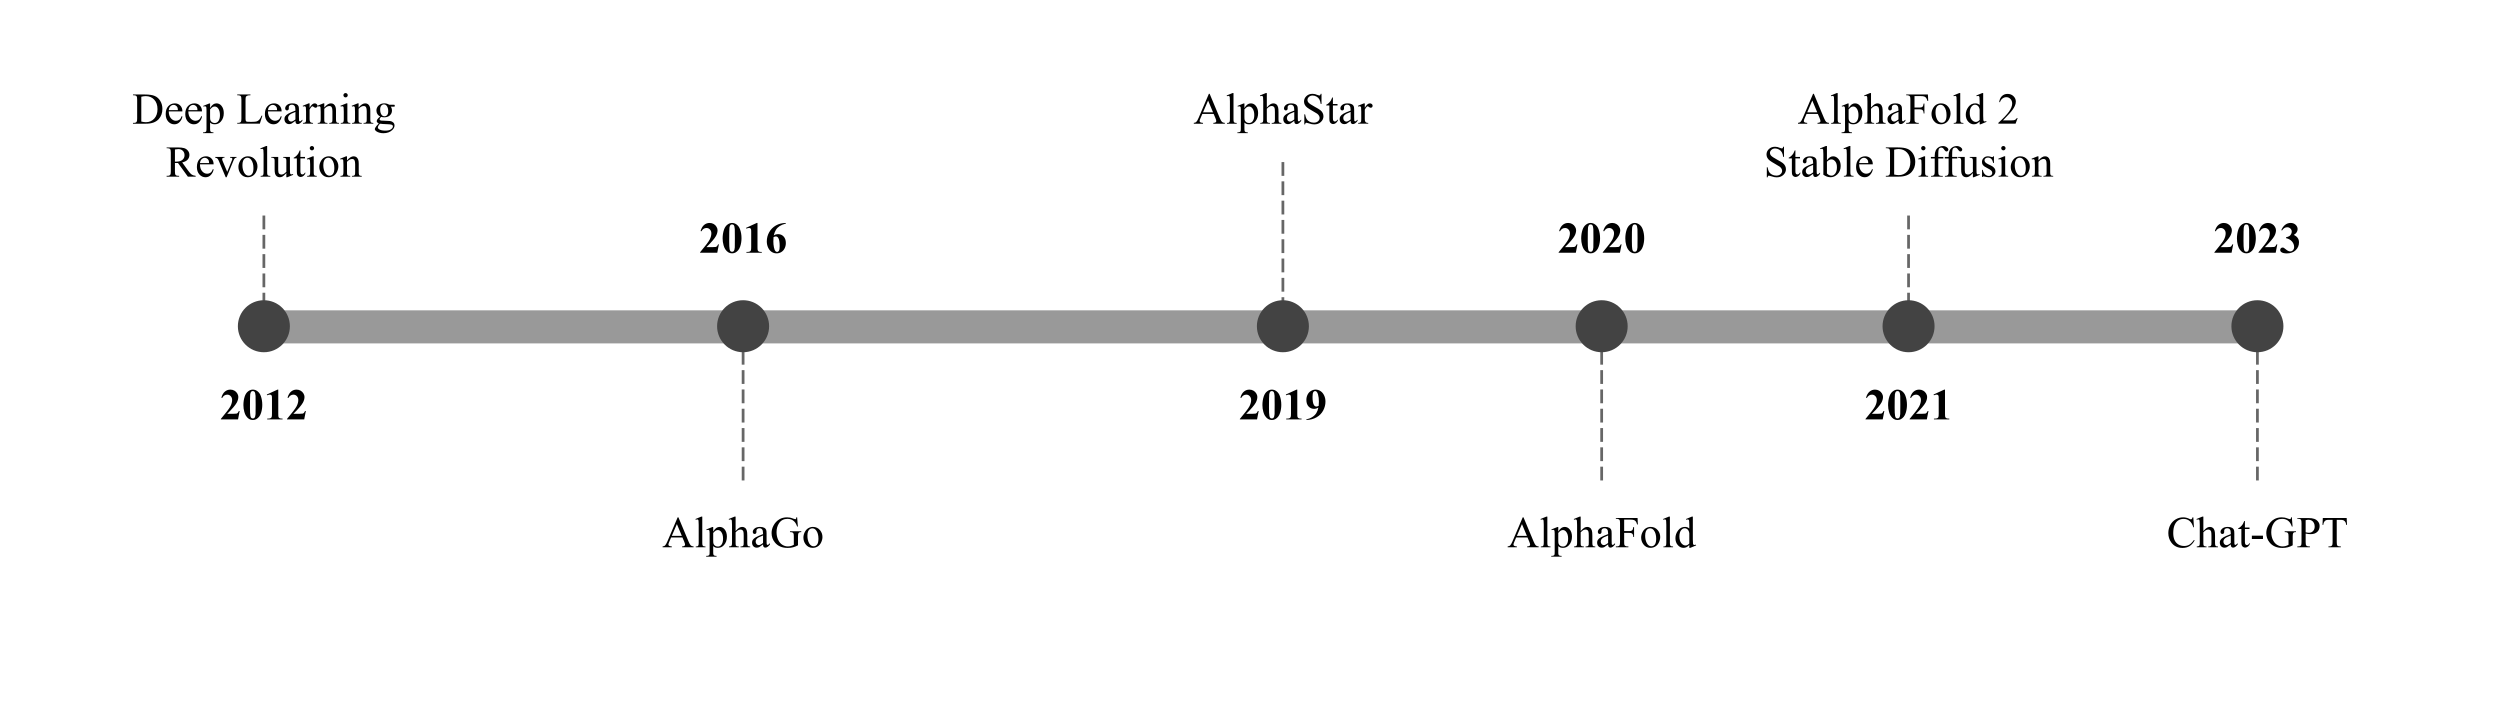 <svg version="1.1" viewBox="0.0 0.0 906.698 257.541" fill="none" stroke="none" stroke-linecap="square" stroke-miterlimit="10" xmlns:xlink="http://www.w3.org/1999/xlink" xmlns="http://www.w3.org/2000/svg"><clipPath id="p.0"><path d="m0 0l906.698 0l0 257.541l-906.698 0l0 -257.541z" clip-rule="nonzero"/></clipPath><g clip-path="url(#p.0)"><path fill="#000000" fill-opacity="0.0" d="m0 0l906.698 0l0 257.541l-906.698 0z" fill-rule="evenodd"/><path fill="#000000" fill-opacity="0.0" d="m96.614 118.539l720.756 0" fill-rule="evenodd"/><path stroke="#999999" stroke-width="12.0" stroke-linejoin="round" stroke-linecap="butt" d="m96.614 118.539l720.756 0" fill-rule="evenodd"/><path fill="#000000" fill-opacity="0.0" d="m7.718 20.505l175.969 0l0 58.173l-175.969 0z" fill-rule="evenodd"/><path fill="#000000" d="m48.229 44.865l0 -0.297l0.391 0q0.672 0 0.953 -0.422q0.172 -0.266 0.172 -1.156l0 -6.844q0 -1.0 -0.219 -1.25q-0.297 -0.344 -0.906 -0.344l-0.391 0l0 -0.281l4.312 0q2.375 0 3.609 0.547q1.234 0.531 1.984 1.797q0.766 1.25 0.766 2.891q0 2.219 -1.344 3.703q-1.516 1.656 -4.594 1.656l-4.734 0zm3.016 -0.766q1.0 0.219 1.672 0.219q1.812 0 3.0 -1.266q1.203 -1.281 1.203 -3.469q0 -2.188 -1.203 -3.453q-1.188 -1.266 -3.062 -1.266q-0.703 0 -1.609 0.219l0 9.016zm9.961 -3.703q0 1.594 0.781 2.5q0.781 0.906 1.828 0.906q0.703 0 1.219 -0.375q0.531 -0.391 0.875 -1.328l0.25 0.156q-0.172 1.062 -0.969 1.953q-0.781 0.875 -1.969 0.875q-1.281 0 -2.203 -1.0q-0.922 -1.016 -0.922 -2.703q0 -1.844 0.938 -2.859q0.953 -1.031 2.375 -1.031q1.203 0 1.969 0.797q0.781 0.781 0.781 2.109l-4.953 0zm0 -0.453l3.312 0q-0.031 -0.688 -0.156 -0.969q-0.203 -0.438 -0.594 -0.688q-0.375 -0.25 -0.797 -0.25q-0.656 0 -1.172 0.516q-0.5 0.5 -0.594 1.391zm7.102 0.453q0 1.594 0.781 2.5q0.781 0.906 1.828 0.906q0.703 0 1.219 -0.375q0.531 -0.391 0.875 -1.328l0.25 0.156q-0.172 1.062 -0.969 1.953q-0.781 0.875 -1.969 0.875q-1.281 0 -2.203 -1.0q-0.922 -1.016 -0.922 -2.703q0 -1.844 0.938 -2.859q0.953 -1.031 2.375 -1.031q1.203 0 1.969 0.797q0.781 0.781 0.781 2.109l-4.953 0zm0 -0.453l3.312 0q-0.031 -0.688 -0.156 -0.969q-0.203 -0.438 -0.594 -0.688q-0.375 -0.25 -0.797 -0.25q-0.656 0 -1.172 0.516q-0.5 0.5 -0.594 1.391zm5.383 -1.531l2.203 -0.891l0.297 0l0 1.672q0.562 -0.938 1.109 -1.312q0.562 -0.391 1.188 -0.391q1.078 0 1.797 0.844q0.875 1.031 0.875 2.688q0 1.859 -1.062 3.062q-0.875 1.0 -2.203 1.0q-0.578 0 -1.0 -0.156q-0.312 -0.125 -0.703 -0.484l0 2.188q0 0.734 0.094 0.938q0.094 0.203 0.312 0.312q0.219 0.125 0.812 0.125l0 0.281l-3.766 0l0 -0.281l0.203 0q0.438 0 0.734 -0.172q0.156 -0.078 0.234 -0.281q0.078 -0.188 0.078 -0.969l0 -6.766q0 -0.703 -0.062 -0.891q-0.062 -0.188 -0.203 -0.281q-0.125 -0.094 -0.359 -0.094q-0.188 0 -0.484 0.109l-0.094 -0.25zm2.5 1.25l0 2.672q0 0.859 0.078 1.141q0.109 0.453 0.531 0.797q0.422 0.344 1.078 0.344q0.781 0 1.266 -0.609q0.625 -0.797 0.625 -2.25q0 -1.641 -0.719 -2.516q-0.5 -0.609 -1.188 -0.609q-0.375 0 -0.734 0.188q-0.281 0.141 -0.938 0.844zm18.688 2.266l0.266 0.062l-0.906 2.875l-8.203 0l0 -0.297l0.391 0q0.672 0 0.969 -0.438q0.156 -0.25 0.156 -1.156l0 -6.828q0 -1.0 -0.219 -1.25q-0.297 -0.344 -0.906 -0.344l-0.391 0l0 -0.281l4.797 0l0 0.281q-0.844 0 -1.188 0.172q-0.344 0.156 -0.469 0.406q-0.125 0.25 -0.125 1.188l0 6.656q0 0.656 0.125 0.891q0.094 0.172 0.281 0.25q0.203 0.078 1.234 0.078l0.766 0q1.219 0 1.703 -0.172q0.5 -0.188 0.906 -0.641q0.406 -0.469 0.812 -1.453zm2.305 -1.531q0 1.594 0.781 2.5q0.781 0.906 1.828 0.906q0.703 0 1.219 -0.375q0.531 -0.391 0.875 -1.328l0.25 0.156q-0.172 1.062 -0.969 1.953q-0.781 0.875 -1.969 0.875q-1.281 0 -2.203 -1.0q-0.922 -1.016 -0.922 -2.703q0 -1.844 0.938 -2.859q0.953 -1.031 2.375 -1.031q1.203 0 1.969 0.797q0.781 0.781 0.781 2.109l-4.953 0zm0 -0.453l3.312 0q-0.031 -0.688 -0.156 -0.969q-0.203 -0.438 -0.594 -0.688q-0.375 -0.25 -0.797 -0.25q-0.656 0 -1.172 0.516q-0.5 0.5 -0.594 1.391zm9.961 3.891q-1.109 0.844 -1.391 0.984q-0.422 0.203 -0.891 0.203q-0.75 0 -1.234 -0.516q-0.469 -0.516 -0.469 -1.344q0 -0.516 0.234 -0.906q0.312 -0.531 1.109 -1.0q0.797 -0.469 2.641 -1.141l0 -0.281q0 -1.062 -0.344 -1.453q-0.344 -0.406 -0.984 -0.406q-0.5 0 -0.781 0.266q-0.297 0.266 -0.297 0.609l0.016 0.453q0 0.359 -0.188 0.562q-0.188 0.188 -0.484 0.188q-0.281 0 -0.469 -0.203q-0.188 -0.203 -0.188 -0.562q0 -0.672 0.688 -1.234q0.688 -0.562 1.938 -0.562q0.953 0 1.562 0.328q0.453 0.234 0.672 0.75q0.141 0.344 0.141 1.375l0 2.438q0 1.016 0.031 1.25q0.047 0.234 0.141 0.312q0.094 0.078 0.203 0.078q0.125 0 0.219 -0.062q0.172 -0.094 0.641 -0.562l0 0.438q-0.875 1.172 -1.672 1.172q-0.391 0 -0.625 -0.266q-0.219 -0.266 -0.219 -0.906zm0 -0.516l0 -2.719q-1.188 0.469 -1.531 0.656q-0.609 0.344 -0.875 0.719q-0.266 0.375 -0.266 0.828q0 0.562 0.328 0.938q0.344 0.359 0.781 0.359q0.594 0 1.562 -0.781zm5.133 -5.828l0 1.609q0.906 -1.609 1.844 -1.609q0.438 0 0.719 0.266q0.281 0.266 0.281 0.609q0 0.297 -0.203 0.516q-0.203 0.203 -0.484 0.203q-0.281 0 -0.625 -0.266q-0.328 -0.266 -0.5 -0.266q-0.141 0 -0.297 0.156q-0.359 0.312 -0.734 1.047l0 3.438q0 0.594 0.156 0.891q0.094 0.219 0.344 0.359q0.266 0.141 0.75 0.141l0 0.281l-3.656 0l0 -0.281q0.547 0 0.812 -0.172q0.188 -0.125 0.266 -0.406q0.047 -0.125 0.047 -0.75l0 -2.781q0 -1.25 -0.062 -1.484q-0.047 -0.234 -0.188 -0.344q-0.125 -0.109 -0.328 -0.109q-0.25 0 -0.547 0.109l-0.078 -0.281l2.156 -0.875l0.328 0zm5.328 1.516q1.25 -1.516 2.391 -1.516q0.594 0 1.016 0.297q0.422 0.297 0.672 0.969q0.172 0.469 0.172 1.438l0 3.047q0 0.688 0.109 0.922q0.078 0.203 0.266 0.312q0.203 0.109 0.719 0.109l0 0.281l-3.547 0l0 -0.281l0.156 0q0.5 0 0.688 -0.156q0.203 -0.156 0.281 -0.453q0.031 -0.109 0.031 -0.734l0 -2.922q0 -0.984 -0.25 -1.422q-0.25 -0.438 -0.859 -0.438q-0.922 0 -1.844 1.016l0 3.766q0 0.734 0.078 0.906q0.109 0.219 0.297 0.328q0.203 0.109 0.781 0.109l0 0.281l-3.531 0l0 -0.281l0.156 0q0.547 0 0.734 -0.281q0.188 -0.281 0.188 -1.062l0 -2.656q0 -1.281 -0.062 -1.562q-0.047 -0.281 -0.172 -0.375q-0.125 -0.109 -0.328 -0.109q-0.219 0 -0.516 0.109l-0.125 -0.281l2.156 -0.875l0.344 0l0 1.516zm7.734 -5.25q0.328 0 0.547 0.234q0.234 0.219 0.234 0.547q0 0.328 -0.234 0.562q-0.219 0.234 -0.547 0.234q-0.328 0 -0.562 -0.234q-0.234 -0.234 -0.234 -0.562q0 -0.328 0.219 -0.547q0.234 -0.234 0.578 -0.234zm0.641 3.734l0 5.75q0 0.672 0.094 0.906q0.109 0.219 0.297 0.328q0.188 0.109 0.703 0.109l0 0.281l-3.484 0l0 -0.281q0.531 0 0.703 -0.094q0.188 -0.109 0.281 -0.344q0.109 -0.234 0.109 -0.906l0 -2.75q0 -1.172 -0.062 -1.516q-0.062 -0.25 -0.188 -0.344q-0.109 -0.094 -0.312 -0.094q-0.219 0 -0.531 0.109l-0.109 -0.281l2.156 -0.875l0.344 0zm4.07 1.516q1.25 -1.516 2.391 -1.516q0.594 0 1.016 0.297q0.422 0.297 0.672 0.969q0.172 0.469 0.172 1.438l0 3.047q0 0.688 0.109 0.922q0.078 0.203 0.266 0.312q0.203 0.109 0.719 0.109l0 0.281l-3.547 0l0 -0.281l0.156 0q0.5 0 0.688 -0.156q0.203 -0.156 0.281 -0.453q0.031 -0.109 0.031 -0.734l0 -2.922q0 -0.984 -0.25 -1.422q-0.25 -0.438 -0.859 -0.438q-0.922 0 -1.844 1.016l0 3.766q0 0.734 0.078 0.906q0.109 0.219 0.297 0.328q0.203 0.109 0.781 0.109l0 0.281l-3.531 0l0 -0.281l0.156 0q0.547 0 0.734 -0.281q0.188 -0.281 0.188 -1.062l0 -2.656q0 -1.281 -0.062 -1.562q-0.047 -0.281 -0.172 -0.375q-0.125 -0.109 -0.328 -0.109q-0.219 0 -0.516 0.109l-0.125 -0.281l2.156 -0.875l0.344 0l0 1.516zm7.828 3.25q-0.656 -0.328 -1.016 -0.891q-0.344 -0.578 -0.344 -1.281q0 -1.062 0.797 -1.828q0.797 -0.766 2.047 -0.766q1.031 0 1.781 0.5l1.516 0q0.328 0 0.375 0.031q0.062 0.016 0.094 0.062q0.047 0.062 0.047 0.25q0 0.203 -0.047 0.281q-0.016 0.031 -0.078 0.062q-0.062 0.016 -0.391 0.016l-0.938 0q0.438 0.562 0.438 1.438q0 1.0 -0.766 1.719q-0.766 0.703 -2.047 0.703q-0.531 0 -1.094 -0.156q-0.344 0.297 -0.469 0.531q-0.109 0.219 -0.109 0.375q0 0.125 0.125 0.25q0.125 0.125 0.5 0.188q0.219 0.031 1.094 0.047q1.609 0.047 2.094 0.109q0.719 0.109 1.156 0.547q0.438 0.438 0.438 1.078q0 0.891 -0.828 1.656q-1.219 1.141 -3.188 1.141q-1.5 0 -2.547 -0.672q-0.578 -0.391 -0.578 -0.812q0 -0.188 0.078 -0.375q0.141 -0.297 0.547 -0.812q0.062 -0.062 0.797 -0.844q-0.406 -0.25 -0.578 -0.438q-0.156 -0.188 -0.156 -0.438q0 -0.266 0.219 -0.625q0.219 -0.375 1.031 -1.047zm1.359 -4.391q-0.578 0 -0.969 0.469q-0.391 0.453 -0.391 1.406q0 1.234 0.531 1.922q0.406 0.516 1.031 0.516q0.594 0 0.969 -0.438q0.391 -0.453 0.391 -1.406q0 -1.25 -0.547 -1.953q-0.391 -0.516 -1.016 -0.516zm-1.438 7.0q-0.375 0.406 -0.562 0.75q-0.188 0.344 -0.188 0.625q0 0.375 0.453 0.656q0.781 0.484 2.266 0.484q1.406 0 2.062 -0.5q0.672 -0.484 0.672 -1.047q0 -0.406 -0.391 -0.578q-0.406 -0.172 -1.609 -0.203q-1.766 -0.047 -2.703 -0.188z" fill-rule="nonzero"/><path fill="#000000" d="m70.96 64.065l-2.828 0l-3.578 -4.953q-0.406 0.016 -0.656 0.016q-0.094 0 -0.219 0q-0.109 -0.016 -0.234 -0.016l0 3.078q0 1.0 0.219 1.234q0.297 0.344 0.891 0.344l0.406 0l0 0.297l-4.531 0l0 -0.297l0.391 0q0.672 0 0.969 -0.438q0.156 -0.234 0.156 -1.141l0 -6.844q0 -1.0 -0.219 -1.25q-0.297 -0.344 -0.906 -0.344l-0.391 0l0 -0.281l3.859 0q1.688 0 2.484 0.25q0.797 0.234 1.359 0.906q0.562 0.656 0.562 1.562q0 0.984 -0.641 1.703q-0.641 0.719 -1.969 1.016l2.188 3.031q0.75 1.047 1.281 1.391q0.547 0.344 1.406 0.438l0 0.297zm-7.516 -5.453q0.141 0 0.25 0.016q0.109 0 0.188 0q1.516 0 2.281 -0.656q0.766 -0.656 0.766 -1.672q0 -1.0 -0.625 -1.609q-0.609 -0.625 -1.641 -0.625q-0.453 0 -1.219 0.141l0 4.406zm9.078 0.984q0 1.594 0.781 2.5q0.781 0.906 1.828 0.906q0.703 0 1.219 -0.375q0.531 -0.391 0.875 -1.328l0.25 0.156q-0.172 1.062 -0.969 1.953q-0.781 0.875 -1.969 0.875q-1.281 0 -2.203 -1q-0.922 -1.016 -0.922 -2.703q0 -1.844 0.938 -2.859q0.953 -1.031 2.375 -1.031q1.203 0 1.969 0.797q0.781 0.781 0.781 2.109l-4.953 0zm0 -0.453l3.312 0q-0.031 -0.688 -0.156 -0.969q-0.203 -0.438 -0.594 -0.688q-0.375 -0.25 -0.797 -0.25q-0.656 0 -1.172 0.516q-0.5 0.5 -0.594 1.391zm5.539 -2.234l3.359 0l0 0.281l-0.219 0q-0.297 0 -0.469 0.156q-0.156 0.141 -0.156 0.391q0 0.281 0.172 0.656l1.656 3.953l1.672 -4.109q0.188 -0.438 0.188 -0.656q0 -0.109 -0.062 -0.188q-0.094 -0.109 -0.234 -0.156q-0.125 -0.047 -0.531 -0.047l0 -0.281l2.344 0l0 0.281q-0.406 0.031 -0.562 0.172q-0.281 0.234 -0.5 0.781l-2.531 6.141l-0.328 0l-2.547 -6.047q-0.172 -0.422 -0.328 -0.594q-0.156 -0.188 -0.406 -0.312q-0.125 -0.078 -0.516 -0.141l0 -0.281zm11.859 -0.219q1.625 0 2.609 1.234q0.844 1.062 0.844 2.422q0 0.969 -0.469 1.953q-0.453 0.984 -1.266 1.484q-0.812 0.5 -1.797 0.5q-1.625 0 -2.578 -1.297q-0.797 -1.078 -0.797 -2.438q0 -0.984 0.484 -1.953q0.484 -0.969 1.281 -1.438q0.797 -0.469 1.688 -0.469zm-0.234 0.516q-0.422 0 -0.844 0.25q-0.406 0.234 -0.672 0.859q-0.25 0.609 -0.25 1.578q0 1.562 0.609 2.703q0.625 1.125 1.641 1.125q0.766 0 1.25 -0.625q0.5 -0.625 0.5 -2.141q0 -1.906 -0.828 -3.0q-0.547 -0.75 -1.406 -0.75zm7.203 -4.25l0 9.484q0 0.672 0.094 0.891q0.094 0.219 0.297 0.344q0.203 0.109 0.766 0.109l0 0.281l-3.516 0l0 -0.281q0.5 0 0.672 -0.094q0.188 -0.109 0.281 -0.344q0.109 -0.234 0.109 -0.906l0 -6.5q0 -1.203 -0.062 -1.484q-0.047 -0.281 -0.172 -0.375q-0.125 -0.109 -0.312 -0.109q-0.203 0 -0.516 0.125l-0.125 -0.266l2.125 -0.875l0.359 0zm8.258 3.953l0 4.328q0 1.25 0.047 1.531q0.062 0.266 0.188 0.375q0.141 0.109 0.312 0.109q0.234 0 0.547 -0.125l0.109 0.266l-2.141 0.891l-0.359 0l0 -1.516q-0.922 1.0 -1.406 1.266q-0.484 0.25 -1.016 0.25q-0.609 0 -1.047 -0.344q-0.438 -0.359 -0.609 -0.906q-0.172 -0.547 -0.172 -1.547l0 -3.188q0 -0.516 -0.109 -0.703q-0.109 -0.203 -0.328 -0.297q-0.219 -0.109 -0.781 -0.109l0 -0.281l2.516 0l0 4.781q0 1.0 0.344 1.312q0.344 0.312 0.844 0.312q0.328 0 0.75 -0.203q0.438 -0.219 1.016 -0.812l0 -4.047q0 -0.609 -0.219 -0.828q-0.219 -0.219 -0.922 -0.234l0 -0.281l2.438 0zm3.797 -2.359l0 2.359l1.672 0l0 0.547l-1.672 0l0 4.641q0 0.688 0.203 0.938q0.203 0.234 0.516 0.234q0.25 0 0.484 -0.156q0.25 -0.156 0.391 -0.469l0.297 0q-0.266 0.766 -0.766 1.156q-0.5 0.391 -1.031 0.391q-0.359 0 -0.703 -0.203q-0.344 -0.203 -0.516 -0.578q-0.156 -0.375 -0.156 -1.141l0 -4.812l-1.141 0l0 -0.266q0.438 -0.172 0.875 -0.578q0.453 -0.406 0.812 -0.969q0.172 -0.297 0.5 -1.094l0.234 0zm4.195 -1.594q0.328 0 0.547 0.234q0.234 0.219 0.234 0.547q0 0.328 -0.234 0.562q-0.219 0.234 -0.547 0.234q-0.328 0 -0.562 -0.234q-0.234 -0.234 -0.234 -0.562q0 -0.328 0.219 -0.547q0.234 -0.234 0.578 -0.234zm0.641 3.734l0 5.75q0 0.672 0.094 0.906q0.109 0.219 0.297 0.328q0.188 0.109 0.703 0.109l0 0.281l-3.484 0l0 -0.281q0.531 0 0.703 -0.094q0.188 -0.109 0.281 -0.344q0.109 -0.234 0.109 -0.906l0 -2.75q0 -1.172 -0.062 -1.516q-0.062 -0.25 -0.188 -0.344q-0.109 -0.094 -0.312 -0.094q-0.219 0 -0.531 0.109l-0.109 -0.281l2.156 -0.875l0.344 0zm5.477 0q1.625 0 2.609 1.234q0.844 1.062 0.844 2.422q0 0.969 -0.469 1.953q-0.453 0.984 -1.266 1.484q-0.812 0.5 -1.797 0.5q-1.625 0 -2.578 -1.297q-0.797 -1.078 -0.797 -2.438q0 -0.984 0.484 -1.953q0.484 -0.969 1.281 -1.438q0.797 -0.469 1.688 -0.469zm-0.234 0.516q-0.422 0 -0.844 0.25q-0.406 0.234 -0.672 0.859q-0.25 0.609 -0.25 1.578q0 1.562 0.609 2.703q0.625 1.125 1.641 1.125q0.766 0 1.25 -0.625q0.5 -0.625 0.5 -2.141q0 -1.906 -0.828 -3.0q-0.547 -0.75 -1.406 -0.75zm6.828 1.0q1.25 -1.516 2.391 -1.516q0.594 0 1.016 0.297q0.422 0.297 0.672 0.969q0.172 0.469 0.172 1.438l0 3.047q0 0.688 0.109 0.922q0.078 0.203 0.266 0.312q0.203 0.109 0.719 0.109l0 0.281l-3.547 0l0 -0.281l0.156 0q0.5 0 0.687 -0.156q0.203 -0.156 0.281 -0.453q0.031 -0.109 0.031 -0.734l0 -2.922q0 -0.984 -0.25 -1.422q-0.25 -0.438 -0.859 -0.438q-0.922 0 -1.844 1.016l0 3.766q0 0.734 0.078 0.906q0.109 0.219 0.297 0.328q0.203 0.109 0.781 0.109l0 0.281l-3.531 0l0 -0.281l0.156 0q0.547 0 0.734 -0.281q0.188 -0.281 0.188 -1.062l0 -2.656q0 -1.281 -0.062 -1.562q-0.047 -0.281 -0.172 -0.375q-0.125 -0.109 -0.328 -0.109q-0.219 0 -0.516 0.109l-0.125 -0.281l2.156 -0.875l0.344 0l0 1.516z" fill-rule="nonzero"/><path fill="#000000" fill-opacity="0.0" d="m181.524 174.114l175.969 0l0 38.772l-175.969 0z" fill-rule="evenodd"/><path fill="#000000" d="m247.508 194.927l-4.109 0l-0.719 1.672q-0.266 0.609 -0.266 0.922q0 0.234 0.234 0.422q0.234 0.188 1.0 0.234l0 0.297l-3.344 0l0 -0.297q0.672 -0.109 0.859 -0.297q0.406 -0.375 0.891 -1.531l3.719 -8.719l0.281 0l3.688 8.812q0.438 1.062 0.797 1.391q0.375 0.312 1.016 0.344l0 0.297l-4.172 0l0 -0.297q0.625 -0.031 0.844 -0.203q0.234 -0.188 0.234 -0.438q0 -0.344 -0.312 -1.094l-0.641 -1.516zm-0.219 -0.578l-1.797 -4.281l-1.844 4.281l3.641 0zm7.414 -6.984l0 9.484q0 0.672 0.094 0.891q0.094 0.219 0.297 0.344q0.203 0.109 0.766 0.109l0 0.281l-3.516 0l0 -0.281q0.5 0 0.672 -0.094q0.188 -0.109 0.281 -0.344q0.109 -0.234 0.109 -0.906l0 -6.5q0 -1.203 -0.062 -1.484q-0.047 -0.281 -0.172 -0.375q-0.125 -0.109 -0.312 -0.109q-0.203 0 -0.516 0.125l-0.125 -0.266l2.125 -0.875l0.359 0zm1.461 4.656l2.203 -0.891l0.297 0l0 1.672q0.562 -0.938 1.109 -1.312q0.562 -0.391 1.188 -0.391q1.078 0 1.797 0.844q0.875 1.031 0.875 2.688q0 1.859 -1.062 3.062q-0.875 1.0 -2.203 1.0q-0.578 0 -1.0 -0.156q-0.312 -0.125 -0.703 -0.484l0 2.188q0 0.734 0.094 0.938q0.094 0.203 0.312 0.312q0.219 0.125 0.812 0.125l0 0.281l-3.766 0l0 -0.281l0.203 0q0.438 0 0.734 -0.172q0.156 -0.078 0.234 -0.281q0.078 -0.188 0.078 -0.969l0 -6.766q0 -0.703 -0.062 -0.891q-0.062 -0.188 -0.203 -0.281q-0.125 -0.094 -0.359 -0.094q-0.188 0 -0.484 0.109l-0.094 -0.25zm2.5 1.25l0 2.672q0 0.859 0.078 1.141q0.109 0.453 0.531 0.797q0.422 0.344 1.078 0.344q0.781 0 1.266 -0.609q0.625 -0.797 0.625 -2.25q0 -1.641 -0.719 -2.516q-0.5 -0.609 -1.188 -0.609q-0.375 0 -0.734 0.188q-0.281 0.141 -0.938 0.844zm8.125 -5.906l0 5.234q0.859 -0.953 1.359 -1.219q0.516 -0.281 1.031 -0.281q0.609 0 1.047 0.344q0.438 0.328 0.641 1.047q0.156 0.5 0.156 1.828l0 2.531q0 0.688 0.109 0.938q0.078 0.188 0.266 0.297q0.188 0.109 0.688 0.109l0 0.281l-3.516 0l0 -0.281l0.156 0q0.5 0 0.688 -0.156q0.203 -0.156 0.281 -0.453q0.031 -0.125 0.031 -0.734l0 -2.531q0 -1.172 -0.125 -1.531q-0.125 -0.375 -0.391 -0.547q-0.266 -0.188 -0.641 -0.188q-0.375 0 -0.797 0.203q-0.406 0.203 -0.984 0.812l0 3.781q0 0.734 0.078 0.922q0.078 0.172 0.297 0.297q0.234 0.125 0.781 0.125l0 0.281l-3.547 0l0 -0.281q0.469 0 0.75 -0.156q0.156 -0.078 0.25 -0.297q0.094 -0.219 0.094 -0.891l0 -6.469q0 -1.234 -0.062 -1.516q-0.062 -0.281 -0.188 -0.375q-0.109 -0.109 -0.312 -0.109q-0.172 0 -0.531 0.125l-0.109 -0.266l2.141 -0.875l0.359 0zm9.953 10.078q-1.109 0.844 -1.391 0.984q-0.422 0.203 -0.891 0.203q-0.75 0 -1.234 -0.516q-0.469 -0.516 -0.469 -1.344q0 -0.516 0.234 -0.906q0.312 -0.531 1.109 -1.0q0.797 -0.469 2.641 -1.141l0 -0.281q0 -1.062 -0.344 -1.453q-0.344 -0.406 -0.984 -0.406q-0.5 0 -0.781 0.266q-0.297 0.266 -0.297 0.609l0.016 0.453q0 0.359 -0.188 0.562q-0.188 0.188 -0.484 0.188q-0.281 0 -0.469 -0.203q-0.188 -0.203 -0.188 -0.562q0 -0.672 0.688 -1.234q0.688 -0.562 1.938 -0.562q0.953 0 1.562 0.328q0.453 0.234 0.672 0.75q0.141 0.344 0.141 1.375l0 2.438q0 1.016 0.031 1.25q0.047 0.234 0.141 0.312q0.094 0.078 0.203 0.078q0.125 0 0.219 -0.062q0.172 -0.094 0.641 -0.562l0 0.438q-0.875 1.172 -1.672 1.172q-0.391 0 -0.625 -0.266q-0.219 -0.266 -0.219 -0.906zm0 -0.516l0 -2.719q-1.188 0.469 -1.531 0.656q-0.609 0.344 -0.875 0.719q-0.266 0.375 -0.266 0.828q0 0.562 0.328 0.938q0.344 0.359 0.781 0.359q0.594 0 1.562 -0.781zm12.367 -9.297l0.266 3.344l-0.266 0q-0.422 -1.25 -1.078 -1.875q-0.938 -0.922 -2.422 -0.922q-2.031 0 -3.078 1.609q-0.891 1.344 -0.891 3.219q0 1.516 0.578 2.766q0.594 1.25 1.547 1.828q0.953 0.578 1.953 0.578q0.578 0 1.125 -0.141q0.547 -0.156 1.062 -0.438l0 -3.062q0 -0.797 -0.125 -1.047q-0.125 -0.25 -0.375 -0.375q-0.25 -0.125 -0.891 -0.125l0 -0.297l4.094 0l0 0.297l-0.188 0q-0.609 0 -0.844 0.406q-0.156 0.281 -0.156 1.141l0 3.234q-0.891 0.484 -1.766 0.719q-0.875 0.234 -1.953 0.234q-3.062 0 -4.656 -1.984q-1.203 -1.469 -1.203 -3.406q0 -1.391 0.672 -2.672q0.797 -1.531 2.188 -2.344q1.172 -0.688 2.75 -0.688q0.578 0 1.047 0.094q0.484 0.094 1.344 0.422q0.438 0.156 0.594 0.156q0.141 0 0.25 -0.125q0.109 -0.141 0.125 -0.547l0.297 0zm5.727 3.469q1.625 0 2.609 1.234q0.844 1.062 0.844 2.422q0 0.969 -0.469 1.953q-0.453 0.984 -1.266 1.484q-0.812 0.5 -1.797 0.5q-1.625 0 -2.578 -1.297q-0.797 -1.078 -0.797 -2.438q0 -0.984 0.484 -1.953q0.484 -0.969 1.281 -1.438q0.797 -0.469 1.688 -0.469zm-0.234 0.516q-0.422 0 -0.844 0.25q-0.406 0.234 -0.672 0.859q-0.25 0.609 -0.25 1.578q0 1.562 0.609 2.703q0.625 1.125 1.641 1.125q0.766 0 1.25 -0.625q0.5 -0.625 0.5 -2.141q0 -1.906 -0.828 -3.0q-0.547 -0.75 -1.406 -0.75z" fill-rule="nonzero"/><path fill="#000000" fill-opacity="0.0" d="m95.702 78.678l0 30.205" fill-rule="evenodd"/><path stroke="#666666" stroke-width="1.0" stroke-linejoin="round" stroke-linecap="butt" stroke-dasharray="4.0,3.0" d="m95.702 78.678l0 30.205" fill-rule="evenodd"/><path fill="#000000" fill-opacity="0.0" d="m269.508 127.749l0 46.362" fill-rule="evenodd"/><path stroke="#666666" stroke-width="1.0" stroke-linejoin="round" stroke-linecap="butt" stroke-dasharray="4.0,3.0" d="m269.508 127.749l0 46.362" fill-rule="evenodd"/><path fill="#434343" d="m260.075 118.316l0 0c0 -5.21 4.223 -9.433 9.433 -9.433l0 0c2.502 0 4.901 0.994 6.67 2.763c1.769 1.769 2.763 4.168 2.763 6.67l0 0c0 5.21 -4.223 9.433 -9.433 9.433l0 0c-5.21 0 -9.433 -4.223 -9.433 -9.433z" fill-rule="evenodd"/><path fill="#000000" fill-opacity="0.0" d="m65.293 127.756l60.819 0l0 38.772l-60.819 0z" fill-rule="evenodd"/><path fill="#000000" d="m86.327 152.116l-6.234 0l0 -0.172q2.875 -3.422 3.484 -4.594q0.609 -1.188 0.609 -2.312q0 -0.812 -0.516 -1.359q-0.5 -0.547 -1.234 -0.547q-1.203 0 -1.859 1.203l-0.297 -0.094q0.422 -1.5 1.281 -2.219q0.859 -0.719 1.984 -0.719q0.812 0 1.469 0.375q0.672 0.375 1.047 1.031q0.375 0.641 0.375 1.219q0 1.031 -0.578 2.109q-0.797 1.438 -3.453 4.031l2.297 0q0.844 0 1.094 -0.062q0.25 -0.078 0.406 -0.25q0.172 -0.172 0.438 -0.703l0.281 0l-0.594 3.062zm8.797 -5.297q0 1.578 -0.453 2.953q-0.266 0.844 -0.719 1.391q-0.438 0.531 -1.016 0.859q-0.562 0.312 -1.234 0.312q-0.766 0 -1.391 -0.391q-0.609 -0.391 -1.094 -1.125q-0.344 -0.531 -0.594 -1.406q-0.344 -1.203 -0.344 -2.469q0 -1.734 0.484 -3.172q0.406 -1.203 1.219 -1.828q0.812 -0.641 1.719 -0.641q0.922 0 1.719 0.625q0.797 0.625 1.172 1.688q0.531 1.469 0.531 3.203zm-2.406 -0.016q0 -2.781 -0.031 -3.25q-0.078 -1.078 -0.375 -1.469q-0.203 -0.25 -0.641 -0.25q-0.328 0 -0.531 0.188q-0.281 0.281 -0.391 0.969q-0.094 0.688 -0.094 4.828q0 2.25 0.156 3.016q0.109 0.547 0.328 0.734q0.219 0.188 0.578 0.188q0.391 0 0.594 -0.25q0.328 -0.438 0.375 -1.344l0.031 -3.359zm8.203 -5.5l0 8.656q0 0.984 0.078 1.25q0.094 0.266 0.359 0.438q0.281 0.172 0.875 0.172l0.25 0l0 0.297l-5.578 0l0 -0.297l0.281 0q0.672 0 0.953 -0.156q0.297 -0.156 0.391 -0.422q0.109 -0.281 0.109 -1.281l0 -5.484q0 -0.734 -0.078 -0.922q-0.062 -0.188 -0.25 -0.312q-0.188 -0.125 -0.438 -0.125q-0.406 0 -0.969 0.25l-0.141 -0.281l3.891 -1.781l0.266 0zm9.406 10.812l-6.234 0l0 -0.172q2.875 -3.422 3.484 -4.594q0.609 -1.188 0.609 -2.312q0 -0.812 -0.516 -1.359q-0.5 -0.547 -1.234 -0.547q-1.203 0 -1.859 1.203l-0.297 -0.094q0.422 -1.5 1.281 -2.219q0.859 -0.719 1.984 -0.719q0.812 0 1.469 0.375q0.672 0.375 1.047 1.031q0.375 0.641 0.375 1.219q0 1.031 -0.578 2.109q-0.797 1.438 -3.453 4.031l2.297 0q0.844 0 1.094 -0.062q0.25 -0.078 0.406 -0.25q0.172 -0.172 0.438 -0.703l0.281 0l-0.594 3.062z" fill-rule="nonzero"/><path fill="#000000" fill-opacity="0.0" d="m239.099 67.312l60.819 0l0 38.772l-60.819 0z" fill-rule="evenodd"/><path fill="#000000" d="m260.133 91.672l-6.234 0l0 -0.172q2.875 -3.422 3.484 -4.594q0.609 -1.188 0.609 -2.312q0 -0.812 -0.516 -1.359q-0.5 -0.547 -1.234 -0.547q-1.203 0 -1.859 1.203l-0.297 -0.094q0.422 -1.5 1.281 -2.219q0.859 -0.719 1.984 -0.719q0.812 0 1.469 0.375q0.672 0.375 1.047 1.031q0.375 0.641 0.375 1.219q0 1.031 -0.578 2.109q-0.797 1.438 -3.453 4.031l2.297 0q0.844 0 1.094 -0.062q0.25 -0.078 0.406 -0.25q0.172 -0.172 0.438 -0.703l0.281 0l-0.594 3.062zm8.797 -5.297q0 1.578 -0.453 2.953q-0.266 0.844 -0.719 1.391q-0.438 0.531 -1.016 0.859q-0.562 0.312 -1.234 0.312q-0.766 0 -1.391 -0.391q-0.609 -0.391 -1.094 -1.125q-0.344 -0.531 -0.594 -1.406q-0.344 -1.203 -0.344 -2.469q0 -1.734 0.484 -3.172q0.406 -1.203 1.219 -1.828q0.812 -0.641 1.719 -0.641q0.922 0 1.719 0.625q0.797 0.625 1.172 1.688q0.531 1.469 0.531 3.203zm-2.406 -0.016q0 -2.781 -0.031 -3.25q-0.078 -1.078 -0.375 -1.469q-0.203 -0.25 -0.641 -0.25q-0.328 0 -0.531 0.188q-0.281 0.281 -0.391 0.969q-0.094 0.688 -0.094 4.828q0 2.25 0.156 3.016q0.109 0.547 0.328 0.734q0.219 0.188 0.578 0.188q0.391 0 0.594 -0.25q0.328 -0.438 0.375 -1.344l0.031 -3.359zm8.203 -5.5l0 8.656q0 0.984 0.078 1.25q0.094 0.266 0.359 0.438q0.281 0.172 0.875 0.172l0.25 0l0 0.297l-5.578 0l0 -0.297l0.281 0q0.672 0 0.953 -0.156q0.297 -0.156 0.391 -0.422q0.109 -0.281 0.109 -1.281l0 -5.484q0 -0.734 -0.078 -0.922q-0.062 -0.188 -0.25 -0.312q-0.188 -0.125 -0.438 -0.125q-0.406 0 -0.969 0.25l-0.141 -0.281l3.891 -1.781l0.266 0zm10.297 0l0 0.219q-1.406 0.359 -2.266 0.922q-0.859 0.562 -1.359 1.375q-0.484 0.812 -0.766 2.0q0.344 -0.234 0.578 -0.297q0.5 -0.156 1.016 -0.156q1.188 0 1.984 0.859q0.797 0.859 0.797 2.359q0 1.047 -0.438 1.922q-0.422 0.875 -1.219 1.359q-0.781 0.469 -1.688 0.469q-0.969 0 -1.797 -0.531q-0.828 -0.547 -1.297 -1.578q-0.469 -1.031 -0.469 -2.234q0 -1.781 0.859 -3.312q0.859 -1.547 2.422 -2.453q1.578 -0.906 3.641 -0.922zm-4.484 5.156q-0.062 1.078 -0.062 1.578q0 1.078 0.203 2.094q0.203 1.0 0.562 1.406q0.266 0.281 0.609 0.281q0.359 0 0.641 -0.406q0.281 -0.422 0.281 -1.703q0 -2.156 -0.516 -2.984q-0.344 -0.531 -0.906 -0.531q-0.312 0 -0.812 0.266z" fill-rule="nonzero"/><path fill="#000000" fill-opacity="0.0" d="m377.295 20.505l175.969 0l0 38.772l-175.969 0z" fill-rule="evenodd"/><path fill="#000000" d="m440.17 41.318l-4.109 0l-0.719 1.672q-0.266 0.609 -0.266 0.922q0 0.234 0.234 0.422q0.234 0.188 1.0 0.234l0 0.297l-3.344 0l0 -0.297q0.672 -0.109 0.859 -0.297q0.406 -0.375 0.891 -1.531l3.719 -8.719l0.281 0l3.688 8.812q0.438 1.062 0.797 1.391q0.375 0.312 1.016 0.344l0 0.297l-4.172 0l0 -0.297q0.625 -0.031 0.844 -0.203q0.234 -0.188 0.234 -0.438q0 -0.344 -0.312 -1.094l-0.641 -1.516zm-0.219 -0.578l-1.797 -4.281l-1.844 4.281l3.641 0zm7.414 -6.984l0 9.484q0 0.672 0.094 0.891q0.094 0.219 0.297 0.344q0.203 0.109 0.766 0.109l0 0.281l-3.516 0l0 -0.281q0.5 0 0.672 -0.094q0.188 -0.109 0.281 -0.344q0.109 -0.234 0.109 -0.906l0 -6.5q0 -1.203 -0.062 -1.484q-0.047 -0.281 -0.172 -0.375q-0.125 -0.109 -0.312 -0.109q-0.203 0 -0.516 0.125l-0.125 -0.266l2.125 -0.875l0.359 0zm1.461 4.656l2.203 -0.891l0.297 0l0 1.672q0.562 -0.938 1.109 -1.312q0.562 -0.391 1.188 -0.391q1.078 0 1.797 0.844q0.875 1.031 0.875 2.688q0 1.859 -1.062 3.062q-0.875 1.0 -2.203 1.0q-0.578 0 -1.0 -0.156q-0.312 -0.125 -0.703 -0.484l0 2.188q0 0.734 0.094 0.938q0.094 0.203 0.312 0.312q0.219 0.125 0.812 0.125l0 0.281l-3.766 0l0 -0.281l0.203 0q0.438 0 0.734 -0.172q0.156 -0.078 0.234 -0.281q0.078 -0.188 0.078 -0.969l0 -6.766q0 -0.703 -0.062 -0.891q-0.062 -0.188 -0.203 -0.281q-0.125 -0.094 -0.359 -0.094q-0.188 0 -0.484 0.109l-0.094 -0.25zm2.5 1.25l0 2.672q0 0.859 0.078 1.141q0.109 0.453 0.531 0.797q0.422 0.344 1.078 0.344q0.781 0 1.266 -0.609q0.625 -0.797 0.625 -2.25q0 -1.641 -0.719 -2.516q-0.5 -0.609 -1.188 -0.609q-0.375 0 -0.734 0.188q-0.281 0.141 -0.938 0.844zm8.125 -5.906l0 5.234q0.859 -0.953 1.359 -1.219q0.516 -0.281 1.031 -0.281q0.609 0 1.047 0.344q0.438 0.328 0.641 1.047q0.156 0.5 0.156 1.828l0 2.531q0 0.688 0.109 0.938q0.078 0.188 0.266 0.297q0.188 0.109 0.688 0.109l0 0.281l-3.516 0l0 -0.281l0.156 0q0.5 0 0.688 -0.156q0.203 -0.156 0.281 -0.453q0.031 -0.125 0.031 -0.734l0 -2.531q0 -1.172 -0.125 -1.531q-0.125 -0.375 -0.391 -0.547q-0.266 -0.188 -0.641 -0.188q-0.375 0 -0.797 0.203q-0.406 0.203 -0.984 0.812l0 3.781q0 0.734 0.078 0.922q0.078 0.172 0.297 0.297q0.234 0.125 0.781 0.125l0 0.281l-3.547 0l0 -0.281q0.469 0 0.75 -0.156q0.156 -0.078 0.25 -0.297q0.094 -0.219 0.094 -0.891l0 -6.469q0 -1.234 -0.062 -1.516q-0.062 -0.281 -0.188 -0.375q-0.109 -0.109 -0.312 -0.109q-0.172 0 -0.531 0.125l-0.109 -0.266l2.141 -0.875l0.359 0zm9.953 10.078q-1.109 0.844 -1.391 0.984q-0.422 0.203 -0.891 0.203q-0.75 0 -1.234 -0.516q-0.469 -0.516 -0.469 -1.344q0 -0.516 0.234 -0.906q0.312 -0.531 1.109 -1.0q0.797 -0.469 2.641 -1.141l0 -0.281q0 -1.062 -0.344 -1.453q-0.344 -0.406 -0.984 -0.406q-0.5 0 -0.781 0.266q-0.297 0.266 -0.297 0.609l0.016 0.453q0 0.359 -0.188 0.562q-0.188 0.188 -0.484 0.188q-0.281 0 -0.469 -0.203q-0.188 -0.203 -0.188 -0.562q0 -0.672 0.688 -1.234q0.688 -0.562 1.938 -0.562q0.953 0 1.562 0.328q0.453 0.234 0.672 0.75q0.141 0.344 0.141 1.375l0 2.438q0 1.016 0.031 1.25q0.047 0.234 0.141 0.312q0.094 0.078 0.203 0.078q0.125 0 0.219 -0.062q0.172 -0.094 0.641 -0.562l0 0.438q-0.875 1.172 -1.672 1.172q-0.391 0 -0.625 -0.266q-0.219 -0.266 -0.219 -0.906zm0 -0.516l0 -2.719q-1.188 0.469 -1.531 0.656q-0.609 0.344 -0.875 0.719q-0.266 0.375 -0.266 0.828q0 0.562 0.328 0.938q0.344 0.359 0.781 0.359q0.594 0 1.562 -0.781zm9.883 -9.297l0 3.672l-0.297 0q-0.141 -1.062 -0.5 -1.688q-0.359 -0.625 -1.031 -0.984q-0.672 -0.375 -1.391 -0.375q-0.812 0 -1.344 0.5q-0.531 0.5 -0.531 1.125q0 0.484 0.328 0.891q0.484 0.578 2.312 1.562q1.484 0.797 2.016 1.219q0.547 0.422 0.844 1.0q0.297 0.578 0.297 1.219q0 1.203 -0.938 2.078q-0.938 0.875 -2.406 0.875q-0.453 0 -0.859 -0.078q-0.25 -0.031 -1.016 -0.281q-0.75 -0.25 -0.953 -0.25q-0.203 0 -0.312 0.125q-0.109 0.109 -0.172 0.484l-0.281 0l0 -3.641l0.281 0q0.203 1.141 0.547 1.703q0.344 0.562 1.047 0.938q0.719 0.375 1.562 0.375q0.969 0 1.531 -0.516q0.578 -0.516 0.578 -1.219q0 -0.391 -0.219 -0.781q-0.219 -0.406 -0.672 -0.75q-0.297 -0.234 -1.656 -0.984q-1.359 -0.766 -1.938 -1.219q-0.578 -0.453 -0.875 -1.0q-0.297 -0.547 -0.297 -1.203q0 -1.141 0.875 -1.969q0.875 -0.828 2.234 -0.828q0.844 0 1.781 0.422q0.438 0.188 0.625 0.188q0.203 0 0.328 -0.109q0.125 -0.125 0.203 -0.5l0.297 0zm4.133 1.328l0 2.359l1.672 0l0 0.547l-1.672 0l0 4.641q0 0.688 0.203 0.938q0.203 0.234 0.516 0.234q0.25 0 0.484 -0.156q0.25 -0.156 0.391 -0.469l0.297 0q-0.266 0.766 -0.766 1.156q-0.5 0.391 -1.031 0.391q-0.359 0 -0.703 -0.203q-0.344 -0.203 -0.516 -0.578q-0.156 -0.375 -0.156 -1.141l0 -4.812l-1.141 0l0 -0.266q0.438 -0.172 0.875 -0.578q0.453 -0.406 0.812 -0.969q0.172 -0.297 0.5 -1.094l0.234 0zm6.43 8.484q-1.109 0.844 -1.391 0.984q-0.422 0.203 -0.891 0.203q-0.75 0 -1.234 -0.516q-0.469 -0.516 -0.469 -1.344q0 -0.516 0.234 -0.906q0.312 -0.531 1.109 -1.0q0.797 -0.469 2.641 -1.141l0 -0.281q0 -1.062 -0.344 -1.453q-0.344 -0.406 -0.984 -0.406q-0.5 0 -0.781 0.266q-0.297 0.266 -0.297 0.609l0.016 0.453q0 0.359 -0.188 0.562q-0.188 0.188 -0.484 0.188q-0.281 0 -0.469 -0.203q-0.188 -0.203 -0.188 -0.562q0 -0.672 0.688 -1.234q0.688 -0.562 1.938 -0.562q0.953 0 1.562 0.328q0.453 0.234 0.672 0.75q0.141 0.344 0.141 1.375l0 2.438q0 1.016 0.031 1.25q0.047 0.234 0.141 0.312q0.094 0.078 0.203 0.078q0.125 0 0.219 -0.062q0.172 -0.094 0.641 -0.562l0 0.438q-0.875 1.172 -1.672 1.172q-0.391 0 -0.625 -0.266q-0.219 -0.266 -0.219 -0.906zm0 -0.516l0 -2.719q-1.188 0.469 -1.531 0.656q-0.609 0.344 -0.875 0.719q-0.266 0.375 -0.266 0.828q0 0.562 0.328 0.938q0.344 0.359 0.781 0.359q0.594 0 1.562 -0.781zm5.133 -5.828l0 1.609q0.906 -1.609 1.844 -1.609q0.438 0 0.719 0.266q0.281 0.266 0.281 0.609q0 0.297 -0.203 0.516q-0.203 0.203 -0.484 0.203q-0.281 0 -0.625 -0.266q-0.328 -0.266 -0.5 -0.266q-0.141 0 -0.297 0.156q-0.359 0.312 -0.734 1.047l0 3.438q0 0.594 0.156 0.891q0.094 0.219 0.344 0.359q0.266 0.141 0.75 0.141l0 0.281l-3.656 0l0 -0.281q0.547 0 0.812 -0.172q0.188 -0.125 0.266 -0.406q0.047 -0.125 0.047 -0.75l0 -2.781q0 -1.25 -0.062 -1.484q-0.047 -0.234 -0.188 -0.344q-0.125 -0.109 -0.328 -0.109q-0.25 0 -0.547 0.109l-0.078 -0.281l2.156 -0.875l0.328 0z" fill-rule="nonzero"/><path fill="#000000" fill-opacity="0.0" d="m465.279 59.277l0 49.606" fill-rule="evenodd"/><path stroke="#666666" stroke-width="1.0" stroke-linejoin="round" stroke-linecap="butt" stroke-dasharray="4.0,3.0" d="m465.279 59.277l0 49.606" fill-rule="evenodd"/><path fill="#434343" d="m455.846 118.319l0 0c0 -5.21 4.223 -9.433 9.433 -9.433l0 0c2.502 0 4.901 0.994 6.67 2.763c1.769 1.769 2.763 4.168 2.763 6.67l0 0c0 5.21 -4.223 9.433 -9.433 9.433l0 0c-5.21 0 -9.433 -4.223 -9.433 -9.433z" fill-rule="evenodd"/><path fill="#000000" fill-opacity="0.0" d="m434.87 127.756l60.819 0l0 38.772l-60.819 0z" fill-rule="evenodd"/><path fill="#000000" d="m455.904 152.116l-6.234 0l0 -0.172q2.875 -3.422 3.484 -4.594q0.609 -1.188 0.609 -2.312q0 -0.812 -0.516 -1.359q-0.5 -0.547 -1.234 -0.547q-1.203 0 -1.859 1.203l-0.297 -0.094q0.422 -1.5 1.281 -2.219q0.859 -0.719 1.984 -0.719q0.812 0 1.469 0.375q0.672 0.375 1.047 1.031q0.375 0.641 0.375 1.219q0 1.031 -0.578 2.109q-0.797 1.438 -3.453 4.031l2.297 0q0.844 0 1.094 -0.062q0.25 -0.078 0.406 -0.25q0.172 -0.172 0.438 -0.703l0.281 0l-0.594 3.062zm8.797 -5.297q0 1.578 -0.453 2.953q-0.266 0.844 -0.719 1.391q-0.438 0.531 -1.016 0.859q-0.562 0.312 -1.234 0.312q-0.766 0 -1.391 -0.391q-0.609 -0.391 -1.094 -1.125q-0.344 -0.531 -0.594 -1.406q-0.344 -1.203 -0.344 -2.469q0 -1.734 0.484 -3.172q0.406 -1.203 1.219 -1.828q0.812 -0.641 1.719 -0.641q0.922 0 1.719 0.625q0.797 0.625 1.172 1.688q0.531 1.469 0.531 3.203zm-2.406 -0.016q0 -2.781 -0.031 -3.25q-0.078 -1.078 -0.375 -1.469q-0.203 -0.25 -0.641 -0.25q-0.328 0 -0.531 0.188q-0.281 0.281 -0.391 0.969q-0.094 0.688 -0.094 4.828q0 2.25 0.156 3.016q0.109 0.547 0.328 0.734q0.219 0.188 0.578 0.188q0.391 0 0.594 -0.25q0.328 -0.438 0.375 -1.344l0.031 -3.359zm8.203 -5.5l0 8.656q0 0.984 0.078 1.25q0.094 0.266 0.359 0.438q0.281 0.172 0.875 0.172l0.25 0l0 0.297l-5.578 0l0 -0.297l0.281 0q0.672 0 0.953 -0.156q0.297 -0.156 0.391 -0.422q0.109 -0.281 0.109 -1.281l0 -5.484q0 -0.734 -0.078 -0.922q-0.062 -0.188 -0.25 -0.312q-0.188 -0.125 -0.438 -0.125q-0.406 0 -0.969 0.25l-0.141 -0.281l3.891 -1.781l0.266 0zm3.281 11.031l0 -0.219q1.297 -0.297 2.188 -0.875q0.906 -0.578 1.438 -1.422q0.531 -0.859 0.734 -1.969q-0.484 0.25 -0.828 0.344q-0.328 0.094 -0.703 0.094q-1.203 0 -2.016 -0.859q-0.797 -0.875 -0.797 -2.375q0 -1.047 0.438 -1.922q0.438 -0.875 1.234 -1.344q0.812 -0.484 1.672 -0.484q0.938 0 1.766 0.531q0.828 0.531 1.312 1.547q0.5 1.0 0.5 2.281q0 1.672 -0.812 3.203q-0.797 1.531 -2.391 2.469q-1.578 0.922 -3.734 1.0zm4.484 -5.141q0.078 -0.875 0.078 -1.547q0 -1.422 -0.328 -2.641q-0.188 -0.688 -0.562 -1.0q-0.188 -0.172 -0.5 -0.172q-0.391 0 -0.609 0.328q-0.312 0.469 -0.312 1.766q0 2.156 0.516 2.984q0.344 0.531 0.906 0.531q0.312 0 0.812 -0.25z" fill-rule="nonzero"/><path fill="#000000" fill-opacity="0.0" d="m492.907 174.114l175.969 0l0 38.772l-175.969 0z" fill-rule="evenodd"/><path fill="#000000" d="m553.997 194.927l-4.109 0l-0.719 1.672q-0.266 0.609 -0.266 0.922q0 0.234 0.234 0.422q0.234 0.188 1.0 0.234l0 0.297l-3.344 0l0 -0.297q0.672 -0.109 0.859 -0.297q0.406 -0.375 0.891 -1.531l3.719 -8.719l0.281 0l3.688 8.812q0.438 1.062 0.797 1.391q0.375 0.312 1.016 0.344l0 0.297l-4.172 0l0 -0.297q0.625 -0.031 0.844 -0.203q0.234 -0.188 0.234 -0.438q0 -0.344 -0.312 -1.094l-0.641 -1.516zm-0.219 -0.578l-1.797 -4.281l-1.844 4.281l3.641 0zm7.414 -6.984l0 9.484q0 0.672 0.094 0.891q0.094 0.219 0.297 0.344q0.203 0.109 0.766 0.109l0 0.281l-3.516 0l0 -0.281q0.5 0 0.672 -0.094q0.188 -0.109 0.281 -0.344q0.109 -0.234 0.109 -0.906l0 -6.5q0 -1.203 -0.062 -1.484q-0.047 -0.281 -0.172 -0.375q-0.125 -0.109 -0.312 -0.109q-0.203 0 -0.516 0.125l-0.125 -0.266l2.125 -0.875l0.359 0zm1.461 4.656l2.203 -0.891l0.297 0l0 1.672q0.562 -0.938 1.109 -1.312q0.562 -0.391 1.188 -0.391q1.078 0 1.797 0.844q0.875 1.031 0.875 2.688q0 1.859 -1.062 3.062q-0.875 1.0 -2.203 1.0q-0.578 0 -1.0 -0.156q-0.312 -0.125 -0.703 -0.484l0 2.188q0 0.734 0.094 0.938q0.094 0.203 0.312 0.312q0.219 0.125 0.812 0.125l0 0.281l-3.766 0l0 -0.281l0.203 0q0.438 0 0.734 -0.172q0.156 -0.078 0.234 -0.281q0.078 -0.188 0.078 -0.969l0 -6.766q0 -0.703 -0.062 -0.891q-0.062 -0.188 -0.203 -0.281q-0.125 -0.094 -0.359 -0.094q-0.188 0 -0.484 0.109l-0.094 -0.25zm2.5 1.25l0 2.672q0 0.859 0.078 1.141q0.109 0.453 0.531 0.797q0.422 0.344 1.078 0.344q0.781 0 1.266 -0.609q0.625 -0.797 0.625 -2.25q0 -1.641 -0.719 -2.516q-0.5 -0.609 -1.188 -0.609q-0.375 0 -0.734 0.188q-0.281 0.141 -0.938 0.844zm8.125 -5.906l0 5.234q0.859 -0.953 1.359 -1.219q0.516 -0.281 1.031 -0.281q0.609 0 1.047 0.344q0.438 0.328 0.641 1.047q0.156 0.5 0.156 1.828l0 2.531q0 0.688 0.109 0.938q0.078 0.188 0.266 0.297q0.188 0.109 0.688 0.109l0 0.281l-3.516 0l0 -0.281l0.156 0q0.5 0 0.688 -0.156q0.203 -0.156 0.281 -0.453q0.031 -0.125 0.031 -0.734l0 -2.531q0 -1.172 -0.125 -1.531q-0.125 -0.375 -0.391 -0.547q-0.266 -0.188 -0.641 -0.188q-0.375 0 -0.797 0.203q-0.406 0.203 -0.984 0.812l0 3.781q0 0.734 0.078 0.922q0.078 0.172 0.297 0.297q0.234 0.125 0.781 0.125l0 0.281l-3.547 0l0 -0.281q0.469 0 0.75 -0.156q0.156 -0.078 0.25 -0.297q0.094 -0.219 0.094 -0.891l0 -6.469q0 -1.234 -0.062 -1.516q-0.062 -0.281 -0.188 -0.375q-0.109 -0.109 -0.312 -0.109q-0.172 0 -0.531 0.125l-0.109 -0.266l2.141 -0.875l0.359 0zm9.953 10.078q-1.109 0.844 -1.391 0.984q-0.422 0.203 -0.891 0.203q-0.75 0 -1.234 -0.516q-0.469 -0.516 -0.469 -1.344q0 -0.516 0.234 -0.906q0.312 -0.531 1.109 -1.0q0.797 -0.469 2.641 -1.141l0 -0.281q0 -1.062 -0.344 -1.453q-0.344 -0.406 -0.984 -0.406q-0.5 0 -0.781 0.266q-0.297 0.266 -0.297 0.609l0.016 0.453q0 0.359 -0.188 0.562q-0.188 0.188 -0.484 0.188q-0.281 0 -0.469 -0.203q-0.188 -0.203 -0.188 -0.562q0 -0.672 0.688 -1.234q0.688 -0.562 1.938 -0.562q0.953 0 1.562 0.328q0.453 0.234 0.672 0.75q0.141 0.344 0.141 1.375l0 2.438q0 1.016 0.031 1.25q0.047 0.234 0.141 0.312q0.094 0.078 0.203 0.078q0.125 0 0.219 -0.062q0.172 -0.094 0.641 -0.562l0 0.438q-0.875 1.172 -1.672 1.172q-0.391 0 -0.625 -0.266q-0.219 -0.266 -0.219 -0.906zm0 -0.516l0 -2.719q-1.188 0.469 -1.531 0.656q-0.609 0.344 -0.875 0.719q-0.266 0.375 -0.266 0.828q0 0.562 0.328 0.938q0.344 0.359 0.781 0.359q0.594 0 1.562 -0.781zm5.82 -8.469l0 4.156l1.922 0q0.672 0 0.969 -0.281q0.312 -0.297 0.422 -1.172l0.281 0l0 3.594l-0.281 0q-0.016 -0.625 -0.172 -0.906q-0.141 -0.297 -0.422 -0.438q-0.266 -0.141 -0.797 -0.141l-1.922 0l0 3.328q0 0.797 0.094 1.062q0.078 0.188 0.328 0.328q0.344 0.188 0.719 0.188l0.391 0l0 0.297l-4.547 0l0 -0.297l0.375 0q0.656 0 0.953 -0.375q0.188 -0.25 0.188 -1.203l0 -6.844q0 -0.812 -0.109 -1.062q-0.078 -0.203 -0.312 -0.344q-0.344 -0.188 -0.719 -0.188l-0.375 0l0 -0.281l7.875 0l0.109 2.328l-0.281 0q-0.203 -0.75 -0.469 -1.094q-0.266 -0.344 -0.672 -0.5q-0.391 -0.156 -1.219 -0.156l-2.328 0zm9.617 2.641q1.625 0 2.609 1.234q0.844 1.062 0.844 2.422q0 0.969 -0.469 1.953q-0.453 0.984 -1.266 1.484q-0.812 0.5 -1.797 0.5q-1.625 0 -2.578 -1.297q-0.797 -1.078 -0.797 -2.438q0 -0.984 0.484 -1.953q0.484 -0.969 1.281 -1.438q0.797 -0.469 1.688 -0.469zm-0.234 0.516q-0.422 0 -0.844 0.25q-0.406 0.234 -0.672 0.859q-0.25 0.609 -0.25 1.578q0 1.562 0.609 2.703q0.625 1.125 1.641 1.125q0.766 0 1.25 -0.625q0.5 -0.625 0.5 -2.141q0 -1.906 -0.828 -3.0q-0.547 -0.75 -1.406 -0.75zm7.203 -4.25l0 9.484q0 0.672 0.094 0.891q0.094 0.219 0.297 0.344q0.203 0.109 0.766 0.109l0 0.281l-3.516 0l0 -0.281q0.5 0 0.672 -0.094q0.188 -0.109 0.281 -0.344q0.109 -0.234 0.109 -0.906l0 -6.5q0 -1.203 -0.062 -1.484q-0.047 -0.281 -0.172 -0.375q-0.125 -0.109 -0.312 -0.109q-0.203 0 -0.516 0.125l-0.125 -0.266l2.125 -0.875l0.359 0zm7.039 10.297q-0.531 0.547 -1.031 0.797q-0.5 0.234 -1.078 0.234q-1.172 0 -2.047 -0.984q-0.875 -0.984 -0.875 -2.516q0 -1.547 0.969 -2.812q0.969 -1.281 2.5 -1.281q0.938 0 1.562 0.594l0 -1.312q0 -1.234 -0.062 -1.516q-0.062 -0.281 -0.188 -0.375q-0.125 -0.109 -0.312 -0.109q-0.203 0 -0.531 0.125l-0.109 -0.266l2.141 -0.875l0.344 0l0 8.266q0 1.266 0.062 1.547q0.062 0.266 0.188 0.375q0.125 0.109 0.297 0.109q0.219 0 0.562 -0.125l0.094 0.266l-2.125 0.891l-0.359 0l0 -1.031zm0 -0.547l0 -3.688q-0.047 -0.531 -0.281 -0.969q-0.234 -0.438 -0.625 -0.656q-0.391 -0.219 -0.75 -0.219q-0.688 0 -1.234 0.609q-0.703 0.812 -0.703 2.375q0 1.578 0.688 2.422q0.688 0.844 1.531 0.844q0.703 0 1.375 -0.719z" fill-rule="nonzero"/><path fill="#000000" fill-opacity="0.0" d="m580.891 127.749l0 46.362" fill-rule="evenodd"/><path stroke="#666666" stroke-width="1.0" stroke-linejoin="round" stroke-linecap="butt" stroke-dasharray="4.0,3.0" d="m580.891 127.749l0 46.362" fill-rule="evenodd"/><path fill="#434343" d="m571.458 118.316l0 0c0 -5.21 4.223 -9.433 9.433 -9.433l0 0c2.502 0 4.901 0.994 6.67 2.763c1.769 1.769 2.763 4.168 2.763 6.67l0 0c0 5.21 -4.223 9.433 -9.433 9.433l0 0c-5.21 0 -9.433 -4.223 -9.433 -9.433z" fill-rule="evenodd"/><path fill="#000000" fill-opacity="0.0" d="m550.482 67.312l60.819 0l0 38.772l-60.819 0z" fill-rule="evenodd"/><path fill="#000000" d="m571.516 91.672l-6.234 0l0 -0.172q2.875 -3.422 3.484 -4.594q0.609 -1.188 0.609 -2.312q0 -0.812 -0.516 -1.359q-0.5 -0.547 -1.234 -0.547q-1.203 0 -1.859 1.203l-0.297 -0.094q0.422 -1.5 1.281 -2.219q0.859 -0.719 1.984 -0.719q0.812 0 1.469 0.375q0.672 0.375 1.047 1.031q0.375 0.641 0.375 1.219q0 1.031 -0.578 2.109q-0.797 1.438 -3.453 4.031l2.297 0q0.844 0 1.094 -0.062q0.25 -0.078 0.406 -0.25q0.172 -0.172 0.438 -0.703l0.281 0l-0.594 3.062zm8.797 -5.297q0 1.578 -0.453 2.953q-0.266 0.844 -0.719 1.391q-0.438 0.531 -1.016 0.859q-0.562 0.312 -1.234 0.312q-0.766 0 -1.391 -0.391q-0.609 -0.391 -1.094 -1.125q-0.344 -0.531 -0.594 -1.406q-0.344 -1.203 -0.344 -2.469q0 -1.734 0.484 -3.172q0.406 -1.203 1.219 -1.828q0.812 -0.641 1.719 -0.641q0.922 0 1.719 0.625q0.797 0.625 1.172 1.688q0.531 1.469 0.531 3.203zm-2.406 -0.016q0 -2.781 -0.031 -3.25q-0.078 -1.078 -0.375 -1.469q-0.203 -0.25 -0.641 -0.25q-0.328 0 -0.531 0.188q-0.281 0.281 -0.391 0.969q-0.094 0.688 -0.094 4.828q0 2.25 0.156 3.016q0.109 0.547 0.328 0.734q0.219 0.188 0.578 0.188q0.391 0 0.594 -0.25q0.328 -0.438 0.375 -1.344l0.031 -3.359zm9.609 5.312l-6.234 0l0 -0.172q2.875 -3.422 3.484 -4.594q0.609 -1.188 0.609 -2.312q0 -0.812 -0.516 -1.359q-0.5 -0.547 -1.234 -0.547q-1.203 0 -1.859 1.203l-0.297 -0.094q0.422 -1.5 1.281 -2.219q0.859 -0.719 1.984 -0.719q0.812 0 1.469 0.375q0.672 0.375 1.047 1.031q0.375 0.641 0.375 1.219q0 1.031 -0.578 2.109q-0.797 1.438 -3.453 4.031l2.297 0q0.844 0 1.094 -0.062q0.25 -0.078 0.406 -0.25q0.172 -0.172 0.438 -0.703l0.281 0l-0.594 3.062zm8.797 -5.297q0 1.578 -0.453 2.953q-0.266 0.844 -0.719 1.391q-0.438 0.531 -1.016 0.859q-0.562 0.312 -1.234 0.312q-0.766 0 -1.391 -0.391q-0.609 -0.391 -1.094 -1.125q-0.344 -0.531 -0.594 -1.406q-0.344 -1.203 -0.344 -2.469q0 -1.734 0.484 -3.172q0.406 -1.203 1.219 -1.828q0.812 -0.641 1.719 -0.641q0.922 0 1.719 0.625q0.797 0.625 1.172 1.688q0.531 1.469 0.531 3.203zm-2.406 -0.016q0 -2.781 -0.031 -3.25q-0.078 -1.078 -0.375 -1.469q-0.203 -0.25 -0.641 -0.25q-0.328 0 -0.531 0.188q-0.281 0.281 -0.391 0.969q-0.094 0.688 -0.094 4.828q0 2.25 0.156 3.016q0.109 0.547 0.328 0.734q0.219 0.188 0.578 0.188q0.391 0 0.594 -0.25q0.328 -0.438 0.375 -1.344l0.031 -3.359z" fill-rule="nonzero"/><path fill="#000000" fill-opacity="0.0" d="m604.209 20.505l175.969 0l0 58.173l-175.969 0z" fill-rule="evenodd"/><path fill="#000000" d="m659.298 41.318l-4.109 0l-0.719 1.672q-0.266 0.609 -0.266 0.922q0 0.234 0.234 0.422q0.234 0.188 1.0 0.234l0 0.297l-3.344 0l0 -0.297q0.672 -0.109 0.859 -0.297q0.406 -0.375 0.891 -1.531l3.719 -8.719l0.281 0l3.688 8.812q0.438 1.062 0.797 1.391q0.375 0.312 1.016 0.344l0 0.297l-4.172 0l0 -0.297q0.625 -0.031 0.844 -0.203q0.234 -0.188 0.234 -0.438q0 -0.344 -0.312 -1.094l-0.641 -1.516zm-0.219 -0.578l-1.797 -4.281l-1.844 4.281l3.641 0zm7.414 -6.984l0 9.484q0 0.672 0.094 0.891q0.094 0.219 0.297 0.344q0.203 0.109 0.766 0.109l0 0.281l-3.516 0l0 -0.281q0.5 0 0.672 -0.094q0.188 -0.109 0.281 -0.344q0.109 -0.234 0.109 -0.906l0 -6.5q0 -1.203 -0.062 -1.484q-0.047 -0.281 -0.172 -0.375q-0.125 -0.109 -0.312 -0.109q-0.203 0 -0.516 0.125l-0.125 -0.266l2.125 -0.875l0.359 0zm1.461 4.656l2.203 -0.891l0.297 0l0 1.672q0.562 -0.938 1.109 -1.312q0.562 -0.391 1.188 -0.391q1.078 0 1.797 0.844q0.875 1.031 0.875 2.688q0 1.859 -1.062 3.062q-0.875 1.0 -2.203 1.0q-0.578 0 -1.0 -0.156q-0.312 -0.125 -0.703 -0.484l0 2.188q0 0.734 0.094 0.938q0.094 0.203 0.312 0.312q0.219 0.125 0.812 0.125l0 0.281l-3.766 0l0 -0.281l0.203 0q0.438 0 0.734 -0.172q0.156 -0.078 0.234 -0.281q0.078 -0.188 0.078 -0.969l0 -6.766q0 -0.703 -0.062 -0.891q-0.062 -0.188 -0.203 -0.281q-0.125 -0.094 -0.359 -0.094q-0.188 0 -0.484 0.109l-0.094 -0.25zm2.5 1.25l0 2.672q0 0.859 0.078 1.141q0.109 0.453 0.531 0.797q0.422 0.344 1.078 0.344q0.781 0 1.266 -0.609q0.625 -0.797 0.625 -2.25q0 -1.641 -0.719 -2.516q-0.5 -0.609 -1.188 -0.609q-0.375 0 -0.734 0.188q-0.281 0.141 -0.938 0.844zm8.125 -5.906l0 5.234q0.859 -0.953 1.359 -1.219q0.516 -0.281 1.031 -0.281q0.609 0 1.047 0.344q0.438 0.328 0.641 1.047q0.156 0.5 0.156 1.828l0 2.531q0 0.688 0.109 0.938q0.078 0.188 0.266 0.297q0.188 0.109 0.688 0.109l0 0.281l-3.516 0l0 -0.281l0.156 0q0.5 0 0.688 -0.156q0.203 -0.156 0.281 -0.453q0.031 -0.125 0.031 -0.734l0 -2.531q0 -1.172 -0.125 -1.531q-0.125 -0.375 -0.391 -0.547q-0.266 -0.188 -0.641 -0.188q-0.375 0 -0.797 0.203q-0.406 0.203 -0.984 0.812l0 3.781q0 0.734 0.078 0.922q0.078 0.172 0.297 0.297q0.234 0.125 0.781 0.125l0 0.281l-3.547 0l0 -0.281q0.469 0 0.75 -0.156q0.156 -0.078 0.25 -0.297q0.094 -0.219 0.094 -0.891l0 -6.469q0 -1.234 -0.062 -1.516q-0.062 -0.281 -0.188 -0.375q-0.109 -0.109 -0.312 -0.109q-0.172 0 -0.531 0.125l-0.109 -0.266l2.141 -0.875l0.359 0zm9.953 10.078q-1.109 0.844 -1.391 0.984q-0.422 0.203 -0.891 0.203q-0.75 0 -1.234 -0.516q-0.469 -0.516 -0.469 -1.344q0 -0.516 0.234 -0.906q0.312 -0.531 1.109 -1.0q0.797 -0.469 2.641 -1.141l0 -0.281q0 -1.062 -0.344 -1.453q-0.344 -0.406 -0.984 -0.406q-0.5 0 -0.781 0.266q-0.297 0.266 -0.297 0.609l0.016 0.453q0 0.359 -0.188 0.562q-0.188 0.188 -0.484 0.188q-0.281 0 -0.469 -0.203q-0.188 -0.203 -0.188 -0.562q0 -0.672 0.688 -1.234q0.688 -0.562 1.938 -0.562q0.953 0 1.562 0.328q0.453 0.234 0.672 0.75q0.141 0.344 0.141 1.375l0 2.438q0 1.016 0.031 1.25q0.047 0.234 0.141 0.312q0.094 0.078 0.203 0.078q0.125 0 0.219 -0.062q0.172 -0.094 0.641 -0.562l0 0.438q-0.875 1.172 -1.672 1.172q-0.391 0 -0.625 -0.266q-0.219 -0.266 -0.219 -0.906zm0 -0.516l0 -2.719q-1.188 0.469 -1.531 0.656q-0.609 0.344 -0.875 0.719q-0.266 0.375 -0.266 0.828q0 0.562 0.328 0.938q0.344 0.359 0.781 0.359q0.594 0 1.562 -0.781zm5.82 -8.469l0 4.156l1.922 0q0.672 0 0.969 -0.281q0.312 -0.297 0.422 -1.172l0.281 0l0 3.594l-0.281 0q-0.016 -0.625 -0.172 -0.906q-0.141 -0.297 -0.422 -0.438q-0.266 -0.141 -0.797 -0.141l-1.922 0l0 3.328q0 0.797 0.094 1.062q0.078 0.188 0.328 0.328q0.344 0.188 0.719 0.188l0.391 0l0 0.297l-4.547 0l0 -0.297l0.375 0q0.656 0 0.953 -0.375q0.188 -0.25 0.188 -1.203l0 -6.844q0 -0.812 -0.109 -1.062q-0.078 -0.203 -0.312 -0.344q-0.344 -0.188 -0.719 -0.188l-0.375 0l0 -0.281l7.875 0l0.109 2.328l-0.281 0q-0.203 -0.75 -0.469 -1.094q-0.266 -0.344 -0.672 -0.5q-0.391 -0.156 -1.219 -0.156l-2.328 0zm9.617 2.641q1.625 0 2.609 1.234q0.844 1.062 0.844 2.422q0 0.969 -0.469 1.953q-0.453 0.984 -1.266 1.484q-0.812 0.5 -1.797 0.5q-1.625 0 -2.578 -1.297q-0.797 -1.078 -0.797 -2.438q0 -0.984 0.484 -1.953q0.484 -0.969 1.281 -1.438q0.797 -0.469 1.688 -0.469zm-0.234 0.516q-0.422 0 -0.844 0.25q-0.406 0.234 -0.672 0.859q-0.25 0.609 -0.25 1.578q0 1.562 0.609 2.703q0.625 1.125 1.641 1.125q0.766 0 1.25 -0.625q0.5 -0.625 0.5 -2.141q0 -1.906 -0.828 -3.0q-0.547 -0.75 -1.406 -0.75zm7.203 -4.25l0 9.484q0 0.672 0.094 0.891q0.094 0.219 0.297 0.344q0.203 0.109 0.766 0.109l0 0.281l-3.516 0l0 -0.281q0.5 0 0.672 -0.094q0.188 -0.109 0.281 -0.344q0.109 -0.234 0.109 -0.906l0 -6.5q0 -1.203 -0.062 -1.484q-0.047 -0.281 -0.172 -0.375q-0.125 -0.109 -0.312 -0.109q-0.203 0 -0.516 0.125l-0.125 -0.266l2.125 -0.875l0.359 0zm7.039 10.297q-0.531 0.547 -1.031 0.797q-0.5 0.234 -1.078 0.234q-1.172 0 -2.047 -0.984q-0.875 -0.984 -0.875 -2.516q0 -1.547 0.969 -2.812q0.969 -1.281 2.5 -1.281q0.938 0 1.562 0.594l0 -1.312q0 -1.234 -0.062 -1.516q-0.062 -0.281 -0.188 -0.375q-0.125 -0.109 -0.312 -0.109q-0.203 0 -0.531 0.125l-0.109 -0.266l2.141 -0.875l0.344 0l0 8.266q0 1.266 0.062 1.547q0.062 0.266 0.188 0.375q0.125 0.109 0.297 0.109q0.219 0 0.562 -0.125l0.094 0.266l-2.125 0.891l-0.359 0l0 -1.031zm0 -0.547l0 -3.688q-0.047 -0.531 -0.281 -0.969q-0.234 -0.438 -0.625 -0.656q-0.391 -0.219 -0.75 -0.219q-0.688 0 -1.234 0.609q-0.703 0.812 -0.703 2.375q0 1.578 0.688 2.422q0.688 0.844 1.531 0.844q0.703 0 1.375 -0.719zm13.781 -0.688l-0.75 2.047l-6.25 0l0 -0.297q2.766 -2.516 3.891 -4.109q1.125 -1.594 1.125 -2.906q0 -1.016 -0.625 -1.656q-0.609 -0.656 -1.469 -0.656q-0.781 0 -1.406 0.469q-0.625 0.453 -0.922 1.328l-0.281 0q0.188 -1.438 1.0 -2.203q0.812 -0.781 2.016 -0.781q1.297 0 2.156 0.828q0.859 0.828 0.859 1.953q0 0.797 -0.375 1.609q-0.578 1.266 -1.875 2.672q-1.938 2.125 -2.422 2.562l2.766 0q0.844 0 1.172 -0.062q0.344 -0.062 0.609 -0.25q0.281 -0.188 0.484 -0.547l0.297 0z" fill-rule="nonzero"/><path fill="#000000" d="m647.021 53.221l0 3.672l-0.297 0q-0.141 -1.062 -0.5 -1.688q-0.359 -0.625 -1.031 -0.984q-0.672 -0.375 -1.391 -0.375q-0.812 0 -1.344 0.5q-0.531 0.5 -0.531 1.125q0 0.484 0.328 0.891q0.484 0.578 2.312 1.562q1.484 0.797 2.016 1.219q0.547 0.422 0.844 1.0q0.297 0.578 0.297 1.219q0 1.203 -0.938 2.078q-0.938 0.875 -2.406 0.875q-0.453 0 -0.859 -0.078q-0.25 -0.031 -1.016 -0.281q-0.75 -0.25 -0.953 -0.25q-0.203 0 -0.312 0.125q-0.109 0.109 -0.172 0.484l-0.281 0l0 -3.641l0.281 0q0.203 1.141 0.547 1.703q0.344 0.562 1.047 0.938q0.719 0.375 1.562 0.375q0.969 0 1.531 -0.516q0.578 -0.516 0.578 -1.219q0 -0.391 -0.219 -0.781q-0.219 -0.406 -0.672 -0.75q-0.297 -0.234 -1.656 -0.984q-1.359 -0.766 -1.938 -1.219q-0.578 -0.453 -0.875 -1.0q-0.297 -0.547 -0.297 -1.203q0 -1.141 0.875 -1.969q0.875 -0.828 2.234 -0.828q0.844 0 1.781 0.422q0.438 0.188 0.625 0.188q0.203 0 0.328 -0.109q0.125 -0.125 0.203 -0.5l0.297 0zm4.133 1.328l0 2.359l1.672 0l0 0.547l-1.672 0l0 4.641q0 0.688 0.203 0.938q0.203 0.234 0.516 0.234q0.25 0 0.484 -0.156q0.25 -0.156 0.391 -0.469l0.297 0q-0.266 0.766 -0.766 1.156q-0.5 0.391 -1.031 0.391q-0.359 0 -0.703 -0.203q-0.344 -0.203 -0.516 -0.578q-0.156 -0.375 -0.156 -1.141l0 -4.812l-1.141 0l0 -0.266q0.438 -0.172 0.875 -0.578q0.453 -0.406 0.812 -0.969q0.172 -0.297 0.5 -1.094l0.234 0zm6.43 8.484q-1.109 0.844 -1.391 0.984q-0.422 0.203 -0.891 0.203q-0.75 0 -1.234 -0.516q-0.469 -0.516 -0.469 -1.344q0 -0.516 0.234 -0.906q0.312 -0.531 1.109 -1.0q0.797 -0.469 2.641 -1.141l0 -0.281q0 -1.062 -0.344 -1.453q-0.344 -0.406 -0.984 -0.406q-0.5 0 -0.781 0.266q-0.297 0.266 -0.297 0.609l0.016 0.453q0 0.359 -0.188 0.562q-0.188 0.188 -0.484 0.188q-0.281 0 -0.469 -0.203q-0.188 -0.203 -0.188 -0.562q0 -0.672 0.688 -1.234q0.688 -0.562 1.938 -0.562q0.953 0 1.562 0.328q0.453 0.234 0.672 0.75q0.141 0.344 0.141 1.375l0 2.438q0 1.016 0.031 1.25q0.047 0.234 0.141 0.312q0.094 0.078 0.203 0.078q0.125 0 0.219 -0.062q0.172 -0.094 0.641 -0.562l0 0.438q-0.875 1.172 -1.672 1.172q-0.391 0 -0.625 -0.266q-0.219 -0.266 -0.219 -0.906zm0 -0.516l0 -2.719q-1.188 0.469 -1.531 0.656q-0.609 0.344 -0.875 0.719q-0.266 0.375 -0.266 0.828q0 0.562 0.328 0.938q0.344 0.359 0.781 0.359q0.594 0 1.562 -0.781zm5.008 -4.375q1.031 -1.453 2.234 -1.453q1.109 0 1.922 0.953q0.828 0.938 0.828 2.562q0 1.906 -1.266 3.078q-1.094 1 -2.422 1q-0.625 0 -1.281 -0.219q-0.641 -0.234 -1.312 -0.688l0 -7.422q0 -1.219 -0.062 -1.5q-0.047 -0.281 -0.172 -0.375q-0.125 -0.109 -0.312 -0.109q-0.219 0 -0.547 0.125l-0.125 -0.266l2.156 -0.875l0.359 0l0 5.188zm0 0.5l0 4.281q0.391 0.391 0.812 0.594q0.438 0.188 0.875 0.188q0.719 0 1.328 -0.781q0.609 -0.781 0.609 -2.266q0 -1.375 -0.609 -2.109q-0.609 -0.75 -1.391 -0.75q-0.422 0 -0.828 0.219q-0.312 0.156 -0.797 0.625zm8.5 -5.688l0 9.484q0 0.672 0.094 0.891q0.094 0.219 0.297 0.344q0.203 0.109 0.766 0.109l0 0.281l-3.516 0l0 -0.281q0.5 0 0.672 -0.094q0.188 -0.109 0.281 -0.344q0.109 -0.234 0.109 -0.906l0 -6.5q0 -1.203 -0.062 -1.484q-0.047 -0.281 -0.172 -0.375q-0.125 -0.109 -0.312 -0.109q-0.203 0 -0.516 0.125l-0.125 -0.266l2.125 -0.875l0.359 0zm3.18 6.641q0 1.594 0.781 2.5q0.781 0.906 1.828 0.906q0.703 0 1.219 -0.375q0.531 -0.391 0.875 -1.328l0.25 0.156q-0.172 1.062 -0.969 1.953q-0.781 0.875 -1.969 0.875q-1.281 0 -2.203 -1q-0.922 -1.016 -0.922 -2.703q0 -1.844 0.938 -2.859q0.953 -1.031 2.375 -1.031q1.203 0 1.969 0.797q0.781 0.781 0.781 2.109l-4.953 0zm0 -0.453l3.312 0q-0.031 -0.688 -0.156 -0.969q-0.203 -0.438 -0.594 -0.688q-0.375 -0.25 -0.797 -0.25q-0.656 0 -1.172 0.516q-0.5 0.5 -0.594 1.391zm9.68 4.922l0 -0.297l0.391 0q0.672 0 0.953 -0.422q0.172 -0.266 0.172 -1.156l0 -6.844q0 -1.0 -0.219 -1.25q-0.297 -0.344 -0.906 -0.344l-0.391 0l0 -0.281l4.312 0q2.375 0 3.609 0.547q1.234 0.531 1.984 1.797q0.766 1.25 0.766 2.891q0 2.219 -1.344 3.703q-1.516 1.656 -4.594 1.656l-4.734 0zm3.016 -0.766q1.0 0.219 1.672 0.219q1.812 0 3.0 -1.266q1.203 -1.281 1.203 -3.469q0 -2.188 -1.203 -3.453q-1.188 -1.266 -3.062 -1.266q-0.703 0 -1.609 0.219l0 9.016zm10.586 -10.344q0.328 0 0.547 0.234q0.234 0.219 0.234 0.547q0 0.328 -0.234 0.562q-0.219 0.234 -0.547 0.234q-0.328 0 -0.562 -0.234q-0.234 -0.234 -0.234 -0.562q0 -0.328 0.219 -0.547q0.234 -0.234 0.578 -0.234zm0.641 3.734l0 5.75q0 0.672 0.094 0.906q0.109 0.219 0.297 0.328q0.188 0.109 0.703 0.109l0 0.281l-3.484 0l0 -0.281q0.531 0 0.703 -0.094q0.188 -0.109 0.281 -0.344q0.109 -0.234 0.109 -0.906l0 -2.75q0 -1.172 -0.062 -1.516q-0.062 -0.25 -0.188 -0.344q-0.109 -0.094 -0.312 -0.094q-0.219 0 -0.531 0.109l-0.109 -0.281l2.156 -0.875l0.344 0zm4.773 0.781l0 4.703q0 1.0 0.219 1.266q0.297 0.344 0.781 0.344l0.641 0l0 0.281l-4.266 0l0 -0.281l0.312 0q0.312 0 0.562 -0.156q0.266 -0.156 0.359 -0.422q0.109 -0.266 0.109 -1.031l0 -4.703l-1.391 0l0 -0.562l1.391 0l0 -0.469q0 -1.078 0.344 -1.812q0.344 -0.75 1.047 -1.203q0.703 -0.453 1.594 -0.453q0.812 0 1.5 0.531q0.453 0.344 0.453 0.781q0 0.234 -0.203 0.453q-0.203 0.203 -0.438 0.203q-0.172 0 -0.375 -0.125q-0.203 -0.141 -0.5 -0.562q-0.281 -0.422 -0.516 -0.578q-0.25 -0.141 -0.547 -0.141q-0.359 0 -0.609 0.188q-0.25 0.188 -0.359 0.594q-0.109 0.406 -0.109 2.078l0 0.516l1.844 0l0 0.562l-1.844 0zm5.039 0l0 4.703q0 1.0 0.219 1.266q0.297 0.344 0.781 0.344l0.641 0l0 0.281l-4.266 0l0 -0.281l0.312 0q0.312 0 0.562 -0.156q0.266 -0.156 0.359 -0.422q0.109 -0.266 0.109 -1.031l0 -4.703l-1.391 0l0 -0.562l1.391 0l0 -0.469q0 -1.078 0.344 -1.812q0.344 -0.75 1.047 -1.203q0.703 -0.453 1.594 -0.453q0.812 0 1.5 0.531q0.453 0.344 0.453 0.781q0 0.234 -0.203 0.453q-0.203 0.203 -0.438 0.203q-0.172 0 -0.375 -0.125q-0.203 -0.141 -0.5 -0.562q-0.281 -0.422 -0.516 -0.578q-0.25 -0.141 -0.547 -0.141q-0.359 0 -0.609 0.188q-0.25 0.188 -0.359 0.594q-0.109 0.406 -0.109 2.078l0 0.516l1.844 0l0 0.562l-1.844 0zm8.812 -0.562l0 4.328q0 1.25 0.047 1.531q0.062 0.266 0.188 0.375q0.141 0.109 0.312 0.109q0.234 0 0.547 -0.125l0.109 0.266l-2.141 0.891l-0.359 0l0 -1.516q-0.922 1.0 -1.406 1.266q-0.484 0.25 -1.016 0.25q-0.609 0 -1.047 -0.344q-0.438 -0.359 -0.609 -0.906q-0.172 -0.547 -0.172 -1.547l0 -3.188q0 -0.516 -0.109 -0.703q-0.109 -0.203 -0.328 -0.297q-0.219 -0.109 -0.781 -0.109l0 -0.281l2.516 0l0 4.781q0 1.0 0.344 1.312q0.344 0.312 0.844 0.312q0.328 0 0.75 -0.203q0.438 -0.219 1.016 -0.812l0 -4.047q0 -0.609 -0.219 -0.828q-0.219 -0.219 -0.922 -0.234l0 -0.281l2.438 0zm6.344 -0.219l0 2.438l-0.25 0q-0.297 -1.141 -0.766 -1.547q-0.469 -0.422 -1.188 -0.422q-0.547 0 -0.891 0.297q-0.328 0.281 -0.328 0.625q0 0.438 0.25 0.75q0.25 0.328 0.984 0.688l1.141 0.547q1.594 0.781 1.594 2.047q0 0.969 -0.75 1.578q-0.734 0.594 -1.641 0.594q-0.656 0 -1.5 -0.234q-0.266 -0.078 -0.422 -0.078q-0.188 0 -0.281 0.203l-0.266 0l0 -2.563l0.266 0q0.219 1.094 0.828 1.656q0.625 0.547 1.391 0.547q0.531 0 0.875 -0.312q0.344 -0.312 0.344 -0.766q0 -0.531 -0.391 -0.891q-0.375 -0.375 -1.516 -0.938q-1.125 -0.562 -1.469 -1.016q-0.359 -0.453 -0.359 -1.125q0 -0.891 0.609 -1.484q0.609 -0.594 1.562 -0.594q0.422 0 1.031 0.188q0.391 0.109 0.531 0.109q0.125 0 0.188 -0.047q0.078 -0.062 0.172 -0.25l0.25 0zm3.43 -3.734q0.328 0 0.547 0.234q0.234 0.219 0.234 0.547q0 0.328 -0.234 0.562q-0.219 0.234 -0.547 0.234q-0.328 0 -0.562 -0.234q-0.234 -0.234 -0.234 -0.562q0 -0.328 0.219 -0.547q0.234 -0.234 0.578 -0.234zm0.641 3.734l0 5.75q0 0.672 0.094 0.906q0.109 0.219 0.297 0.328q0.188 0.109 0.703 0.109l0 0.281l-3.484 0l0 -0.281q0.531 0 0.703 -0.094q0.188 -0.109 0.281 -0.344q0.109 -0.234 0.109 -0.906l0 -2.75q0 -1.172 -0.062 -1.516q-0.062 -0.25 -0.188 -0.344q-0.109 -0.094 -0.312 -0.094q-0.219 0 -0.531 0.109l-0.109 -0.281l2.156 -0.875l0.344 0zm5.477 0q1.625 0 2.609 1.234q0.844 1.062 0.844 2.422q0 0.969 -0.469 1.953q-0.453 0.984 -1.266 1.484q-0.812 0.5 -1.797 0.5q-1.625 0 -2.578 -1.297q-0.797 -1.078 -0.797 -2.438q0 -0.984 0.484 -1.953q0.484 -0.969 1.281 -1.438q0.797 -0.469 1.688 -0.469zm-0.234 0.516q-0.422 0 -0.844 0.25q-0.406 0.234 -0.672 0.859q-0.25 0.609 -0.25 1.578q0 1.562 0.609 2.703q0.625 1.125 1.641 1.125q0.766 0 1.25 -0.625q0.5 -0.625 0.5 -2.141q0 -1.906 -0.828 -3.0q-0.547 -0.75 -1.406 -0.75zm6.828 1.0q1.25 -1.516 2.391 -1.516q0.594 0 1.016 0.297q0.422 0.297 0.672 0.969q0.172 0.469 0.172 1.438l0 3.047q0 0.688 0.109 0.922q0.078 0.203 0.266 0.312q0.203 0.109 0.719 0.109l0 0.281l-3.547 0l0 -0.281l0.156 0q0.5 0 0.688 -0.156q0.203 -0.156 0.281 -0.453q0.031 -0.109 0.031 -0.734l0 -2.922q0 -0.984 -0.25 -1.422q-0.25 -0.438 -0.859 -0.438q-0.922 0 -1.844 1.016l0 3.766q0 0.734 0.078 0.906q0.109 0.219 0.297 0.328q0.203 0.109 0.781 0.109l0 0.281l-3.531 0l0 -0.281l0.156 0q0.547 0 0.734 -0.281q0.188 -0.281 0.188 -1.062l0 -2.656q0 -1.281 -0.062 -1.562q-0.047 -0.281 -0.172 -0.375q-0.125 -0.109 -0.328 -0.109q-0.219 0 -0.516 0.109l-0.125 -0.281l2.156 -0.875l0.344 0l0 1.516z" fill-rule="nonzero"/><path fill="#000000" fill-opacity="0.0" d="m692.193 78.678l0 30.205" fill-rule="evenodd"/><path stroke="#666666" stroke-width="1.0" stroke-linejoin="round" stroke-linecap="butt" stroke-dasharray="4.0,3.0" d="m692.193 78.678l0 30.205" fill-rule="evenodd"/><path fill="#434343" d="m682.76 118.319l0 0c0 -5.21 4.223 -9.433 9.433 -9.433l0 0c2.502 0 4.901 0.994 6.67 2.763c1.769 1.769 2.763 4.168 2.763 6.67l0 0c0 5.21 -4.223 9.433 -9.433 9.433l0 0c-5.21 0 -9.433 -4.223 -9.433 -9.433z" fill-rule="evenodd"/><path fill="#000000" fill-opacity="0.0" d="m661.783 127.756l60.819 0l0 38.772l-60.819 0z" fill-rule="evenodd"/><path fill="#000000" d="m682.818 152.116l-6.234 0l0 -0.172q2.875 -3.422 3.484 -4.594q0.609 -1.188 0.609 -2.312q0 -0.812 -0.516 -1.359q-0.5 -0.547 -1.234 -0.547q-1.203 0 -1.859 1.203l-0.297 -0.094q0.422 -1.5 1.281 -2.219q0.859 -0.719 1.984 -0.719q0.812 0 1.469 0.375q0.672 0.375 1.047 1.031q0.375 0.641 0.375 1.219q0 1.031 -0.578 2.109q-0.797 1.438 -3.453 4.031l2.297 0q0.844 0 1.094 -0.062q0.25 -0.078 0.406 -0.25q0.172 -0.172 0.438 -0.703l0.281 0l-0.594 3.062zm8.797 -5.297q0 1.578 -0.453 2.953q-0.266 0.844 -0.719 1.391q-0.438 0.531 -1.016 0.859q-0.562 0.312 -1.234 0.312q-0.766 0 -1.391 -0.391q-0.609 -0.391 -1.094 -1.125q-0.344 -0.531 -0.594 -1.406q-0.344 -1.203 -0.344 -2.469q0 -1.734 0.484 -3.172q0.406 -1.203 1.219 -1.828q0.812 -0.641 1.719 -0.641q0.922 0 1.719 0.625q0.797 0.625 1.172 1.688q0.531 1.469 0.531 3.203zm-2.406 -0.016q0 -2.781 -0.031 -3.25q-0.078 -1.078 -0.375 -1.469q-0.203 -0.25 -0.641 -0.25q-0.328 0 -0.531 0.188q-0.281 0.281 -0.391 0.969q-0.094 0.688 -0.094 4.828q0 2.25 0.156 3.016q0.109 0.547 0.328 0.734q0.219 0.188 0.578 0.188q0.391 0 0.594 -0.25q0.328 -0.438 0.375 -1.344l0.031 -3.359zm9.609 5.312l-6.234 0l0 -0.172q2.875 -3.422 3.484 -4.594q0.609 -1.188 0.609 -2.312q0 -0.812 -0.516 -1.359q-0.5 -0.547 -1.234 -0.547q-1.203 0 -1.859 1.203l-0.297 -0.094q0.422 -1.5 1.281 -2.219q0.859 -0.719 1.984 -0.719q0.812 0 1.469 0.375q0.672 0.375 1.047 1.031q0.375 0.641 0.375 1.219q0 1.031 -0.578 2.109q-0.797 1.438 -3.453 4.031l2.297 0q0.844 0 1.094 -0.062q0.25 -0.078 0.406 -0.25q0.172 -0.172 0.438 -0.703l0.281 0l-0.594 3.062zm6.594 -10.812l0 8.656q0 0.984 0.078 1.25q0.094 0.266 0.359 0.438q0.281 0.172 0.875 0.172l0.25 0l0 0.297l-5.578 0l0 -0.297l0.281 0q0.672 0 0.953 -0.156q0.297 -0.156 0.391 -0.422q0.109 -0.281 0.109 -1.281l0 -5.484q0 -0.734 -0.078 -0.922q-0.062 -0.188 -0.25 -0.312q-0.188 -0.125 -0.438 -0.125q-0.406 0 -0.969 0.25l-0.141 -0.281l3.891 -1.781l0.266 0z" fill-rule="nonzero"/><path fill="#000000" fill-opacity="0.0" d="m730.732 174.114l175.969 0l0 38.772l-175.969 0z" fill-rule="evenodd"/><path fill="#000000" d="m795.47 187.63l0.234 3.609l-0.234 0q-0.484 -1.625 -1.391 -2.328q-0.891 -0.719 -2.156 -0.719q-1.047 0 -1.906 0.547q-0.844 0.531 -1.344 1.703q-0.484 1.172 -0.484 2.906q0 1.438 0.453 2.5q0.469 1.047 1.391 1.609q0.938 0.562 2.125 0.562q1.031 0 1.812 -0.438q0.797 -0.438 1.734 -1.75l0.25 0.156q-0.797 1.406 -1.859 2.078q-1.062 0.656 -2.531 0.656q-2.625 0 -4.078 -1.969q-1.078 -1.453 -1.078 -3.422q0 -1.578 0.703 -2.906q0.719 -1.328 1.969 -2.062q1.25 -0.734 2.719 -0.734q1.156 0 2.266 0.562q0.328 0.172 0.469 0.172q0.219 0 0.375 -0.141q0.203 -0.219 0.281 -0.594l0.281 0zm3.641 -0.266l0 5.234q0.859 -0.953 1.359 -1.219q0.516 -0.281 1.031 -0.281q0.609 0 1.047 0.344q0.438 0.328 0.641 1.047q0.156 0.5 0.156 1.828l0 2.531q0 0.688 0.109 0.938q0.078 0.188 0.266 0.297q0.188 0.109 0.688 0.109l0 0.281l-3.516 0l0 -0.281l0.156 0q0.5 0 0.688 -0.156q0.203 -0.156 0.281 -0.453q0.031 -0.125 0.031 -0.734l0 -2.531q0 -1.172 -0.125 -1.531q-0.125 -0.375 -0.391 -0.547q-0.266 -0.188 -0.641 -0.188q-0.375 0 -0.797 0.203q-0.406 0.203 -0.984 0.812l0 3.781q0 0.734 0.078 0.922q0.078 0.172 0.297 0.297q0.234 0.125 0.781 0.125l0 0.281l-3.547 0l0 -0.281q0.469 0 0.75 -0.156q0.156 -0.078 0.25 -0.297q0.094 -0.219 0.094 -0.891l0 -6.469q0 -1.234 -0.062 -1.516q-0.062 -0.281 -0.188 -0.375q-0.109 -0.109 -0.312 -0.109q-0.172 0 -0.531 0.125l-0.109 -0.266l2.141 -0.875l0.359 0zm9.953 10.078q-1.109 0.844 -1.391 0.984q-0.422 0.203 -0.891 0.203q-0.75 0 -1.234 -0.516q-0.469 -0.516 -0.469 -1.344q0 -0.516 0.234 -0.906q0.312 -0.531 1.109 -1.0q0.797 -0.469 2.641 -1.141l0 -0.281q0 -1.062 -0.344 -1.453q-0.344 -0.406 -0.984 -0.406q-0.5 0 -0.781 0.266q-0.297 0.266 -0.297 0.609l0.016 0.453q0 0.359 -0.188 0.562q-0.188 0.188 -0.484 0.188q-0.281 0 -0.469 -0.203q-0.188 -0.203 -0.188 -0.562q0 -0.672 0.688 -1.234q0.688 -0.562 1.938 -0.562q0.953 0 1.562 0.328q0.453 0.234 0.672 0.75q0.141 0.344 0.141 1.375l0 2.438q0 1.016 0.031 1.25q0.047 0.234 0.141 0.312q0.094 0.078 0.203 0.078q0.125 0 0.219 -0.062q0.172 -0.094 0.641 -0.562l0 0.438q-0.875 1.172 -1.672 1.172q-0.391 0 -0.625 -0.266q-0.219 -0.266 -0.219 -0.906zm0 -0.516l0 -2.719q-1.188 0.469 -1.531 0.656q-0.609 0.344 -0.875 0.719q-0.266 0.375 -0.266 0.828q0 0.562 0.328 0.938q0.344 0.359 0.781 0.359q0.594 0 1.562 -0.781zm5.117 -7.969l0 2.359l1.672 0l0 0.547l-1.672 0l0 4.641q0 0.688 0.203 0.938q0.203 0.234 0.516 0.234q0.25 0 0.484 -0.156q0.25 -0.156 0.391 -0.469l0.297 0q-0.266 0.766 -0.766 1.156q-0.5 0.391 -1.031 0.391q-0.359 0 -0.703 -0.203q-0.344 -0.203 -0.516 -0.578q-0.156 -0.375 -0.156 -1.141l0 -4.812l-1.141 0l0 -0.266q0.438 -0.172 0.875 -0.578q0.453 -0.406 0.812 -0.969q0.172 -0.297 0.5 -1.094l0.234 0zm2.523 5.328l4.031 0l0 1.188l-4.031 0l0 -1.188zm14.5 -6.656l0.266 3.344l-0.266 0q-0.422 -1.25 -1.078 -1.875q-0.938 -0.922 -2.422 -0.922q-2.031 0 -3.078 1.609q-0.891 1.344 -0.891 3.219q0 1.516 0.578 2.766q0.594 1.25 1.547 1.828q0.953 0.578 1.953 0.578q0.578 0 1.125 -0.141q0.547 -0.156 1.062 -0.438l0 -3.062q0 -0.797 -0.125 -1.047q-0.125 -0.25 -0.375 -0.375q-0.25 -0.125 -0.891 -0.125l0 -0.297l4.094 0l0 0.297l-0.188 0q-0.609 0 -0.844 0.406q-0.156 0.281 -0.156 1.141l0 3.234q-0.891 0.484 -1.766 0.719q-0.875 0.234 -1.953 0.234q-3.062 0 -4.656 -1.984q-1.203 -1.469 -1.203 -3.406q0 -1.391 0.672 -2.672q0.797 -1.531 2.188 -2.344q1.172 -0.688 2.75 -0.688q0.578 0 1.047 0.094q0.484 0.094 1.344 0.422q0.438 0.156 0.594 0.156q0.141 0 0.25 -0.125q0.109 -0.141 0.125 -0.547l0.297 0zm5.008 5.875l0 3.094q0 1.0 0.219 1.234q0.297 0.344 0.906 0.344l0.406 0l0 0.297l-4.547 0l0 -0.297l0.406 0q0.672 0 0.953 -0.438q0.156 -0.234 0.156 -1.141l0 -6.844q0 -1.0 -0.203 -1.25q-0.312 -0.344 -0.906 -0.344l-0.406 0l0 -0.281l3.891 0q1.422 0 2.234 0.297q0.828 0.281 1.391 0.984q0.562 0.688 0.562 1.641q0 1.297 -0.859 2.109q-0.859 0.812 -2.422 0.812q-0.375 0 -0.828 -0.047q-0.438 -0.062 -0.953 -0.172zm0 -0.438q0.422 0.078 0.734 0.125q0.328 0.031 0.547 0.031q0.812 0 1.406 -0.625q0.594 -0.641 0.594 -1.641q0 -0.688 -0.281 -1.266q-0.281 -0.594 -0.797 -0.891q-0.516 -0.297 -1.172 -0.297q-0.406 0 -1.031 0.156l0 4.406zm14.883 -5.188l0.109 2.484l-0.297 0q-0.078 -0.656 -0.234 -0.938q-0.234 -0.453 -0.641 -0.672q-0.406 -0.219 -1.062 -0.219l-1.484 0l0 8.094q0 0.984 0.203 1.219q0.297 0.328 0.922 0.328l0.359 0l0 0.297l-4.484 0l0 -0.297l0.375 0q0.672 0 0.953 -0.406q0.172 -0.25 0.172 -1.141l0 -8.094l-1.281 0q-0.734 0 -1.047 0.109q-0.406 0.156 -0.703 0.578q-0.281 0.422 -0.344 1.141l-0.297 0l0.125 -2.484l8.656 0z" fill-rule="nonzero"/><path fill="#000000" fill-opacity="0.0" d="m818.717 127.749l0 46.362" fill-rule="evenodd"/><path stroke="#666666" stroke-width="1.0" stroke-linejoin="round" stroke-linecap="butt" stroke-dasharray="4.0,3.0" d="m818.717 127.749l0 46.362" fill-rule="evenodd"/><path fill="#434343" d="m809.283 118.316l0 0c0 -5.21 4.223 -9.433 9.433 -9.433l0 0c2.502 0 4.901 0.994 6.67 2.763c1.769 1.769 2.763 4.168 2.763 6.67l0 0c0 5.21 -4.223 9.433 -9.433 9.433l0 0c-5.21 0 -9.433 -4.223 -9.433 -9.433z" fill-rule="evenodd"/><path fill="#000000" fill-opacity="0.0" d="m788.307 67.312l60.819 0l0 38.772l-60.819 0z" fill-rule="evenodd"/><path fill="#000000" d="m809.342 91.672l-6.234 0l0 -0.172q2.875 -3.422 3.484 -4.594q0.609 -1.188 0.609 -2.312q0 -0.812 -0.516 -1.359q-0.5 -0.547 -1.234 -0.547q-1.203 0 -1.859 1.203l-0.297 -0.094q0.422 -1.5 1.281 -2.219q0.859 -0.719 1.984 -0.719q0.812 0 1.469 0.375q0.672 0.375 1.047 1.031q0.375 0.641 0.375 1.219q0 1.031 -0.578 2.109q-0.797 1.438 -3.453 4.031l2.297 0q0.844 0 1.094 -0.062q0.25 -0.078 0.406 -0.25q0.172 -0.172 0.438 -0.703l0.281 0l-0.594 3.062zm8.797 -5.297q0 1.578 -0.453 2.953q-0.266 0.844 -0.719 1.391q-0.438 0.531 -1.016 0.859q-0.562 0.312 -1.234 0.312q-0.766 0 -1.391 -0.391q-0.609 -0.391 -1.094 -1.125q-0.344 -0.531 -0.594 -1.406q-0.344 -1.203 -0.344 -2.469q0 -1.734 0.484 -3.172q0.406 -1.203 1.219 -1.828q0.812 -0.641 1.719 -0.641q0.922 0 1.719 0.625q0.797 0.625 1.172 1.688q0.531 1.469 0.531 3.203zm-2.406 -0.016q0 -2.781 -0.031 -3.25q-0.078 -1.078 -0.375 -1.469q-0.203 -0.25 -0.641 -0.25q-0.328 0 -0.531 0.188q-0.281 0.281 -0.391 0.969q-0.094 0.688 -0.094 4.828q0 2.25 0.156 3.016q0.109 0.547 0.328 0.734q0.219 0.188 0.578 0.188q0.391 0 0.594 -0.25q0.328 -0.438 0.375 -1.344l0.031 -3.359zm9.609 5.312l-6.234 0l0 -0.172q2.875 -3.422 3.484 -4.594q0.609 -1.188 0.609 -2.312q0 -0.812 -0.516 -1.359q-0.5 -0.547 -1.234 -0.547q-1.203 0 -1.859 1.203l-0.297 -0.094q0.422 -1.5 1.281 -2.219q0.859 -0.719 1.984 -0.719q0.812 0 1.469 0.375q0.672 0.375 1.047 1.031q0.375 0.641 0.375 1.219q0 1.031 -0.578 2.109q-0.797 1.438 -3.453 4.031l2.297 0q0.844 0 1.094 -0.062q0.25 -0.078 0.406 -0.25q0.172 -0.172 0.438 -0.703l0.281 0l-0.594 3.062zm3.75 -5.312l0 -0.281q0.891 -0.25 1.234 -0.469q0.344 -0.234 0.594 -0.688q0.25 -0.453 0.25 -0.922q0 -0.656 -0.484 -1.109q-0.469 -0.469 -1.172 -0.469q-1.094 0 -1.859 1.156l-0.281 -0.109q0.562 -1.297 1.438 -1.953q0.875 -0.656 1.953 -0.656q1.109 0 1.812 0.672q0.719 0.672 0.719 1.562q0 0.594 -0.328 1.141q-0.328 0.531 -1.047 0.953q0.922 0.438 1.391 1.094q0.484 0.656 0.484 1.641q0 1.656 -1.203 2.828q-1.188 1.156 -3.203 1.156q-1.344 0 -1.969 -0.453q-0.438 -0.312 -0.438 -0.812q0 -0.359 0.25 -0.609q0.266 -0.25 0.594 -0.25q0.266 0 0.484 0.109q0.125 0.062 0.891 0.688q0.766 0.609 1.422 0.609q0.578 0 0.984 -0.453q0.422 -0.453 0.422 -1.156q0 -1.078 -0.75 -1.969q-0.75 -0.906 -2.188 -1.25z" fill-rule="nonzero"/><path fill="#434343" d="m86.269 118.319l0 0c0 -5.21 4.223 -9.433 9.433 -9.433l0 0c2.502 0 4.901 0.994 6.67 2.763c1.769 1.769 2.763 4.168 2.763 6.67l0 0c0 5.21 -4.223 9.433 -9.433 9.433l0 0c-5.21 0 -9.433 -4.223 -9.433 -9.433z" fill-rule="evenodd"/></g></svg>